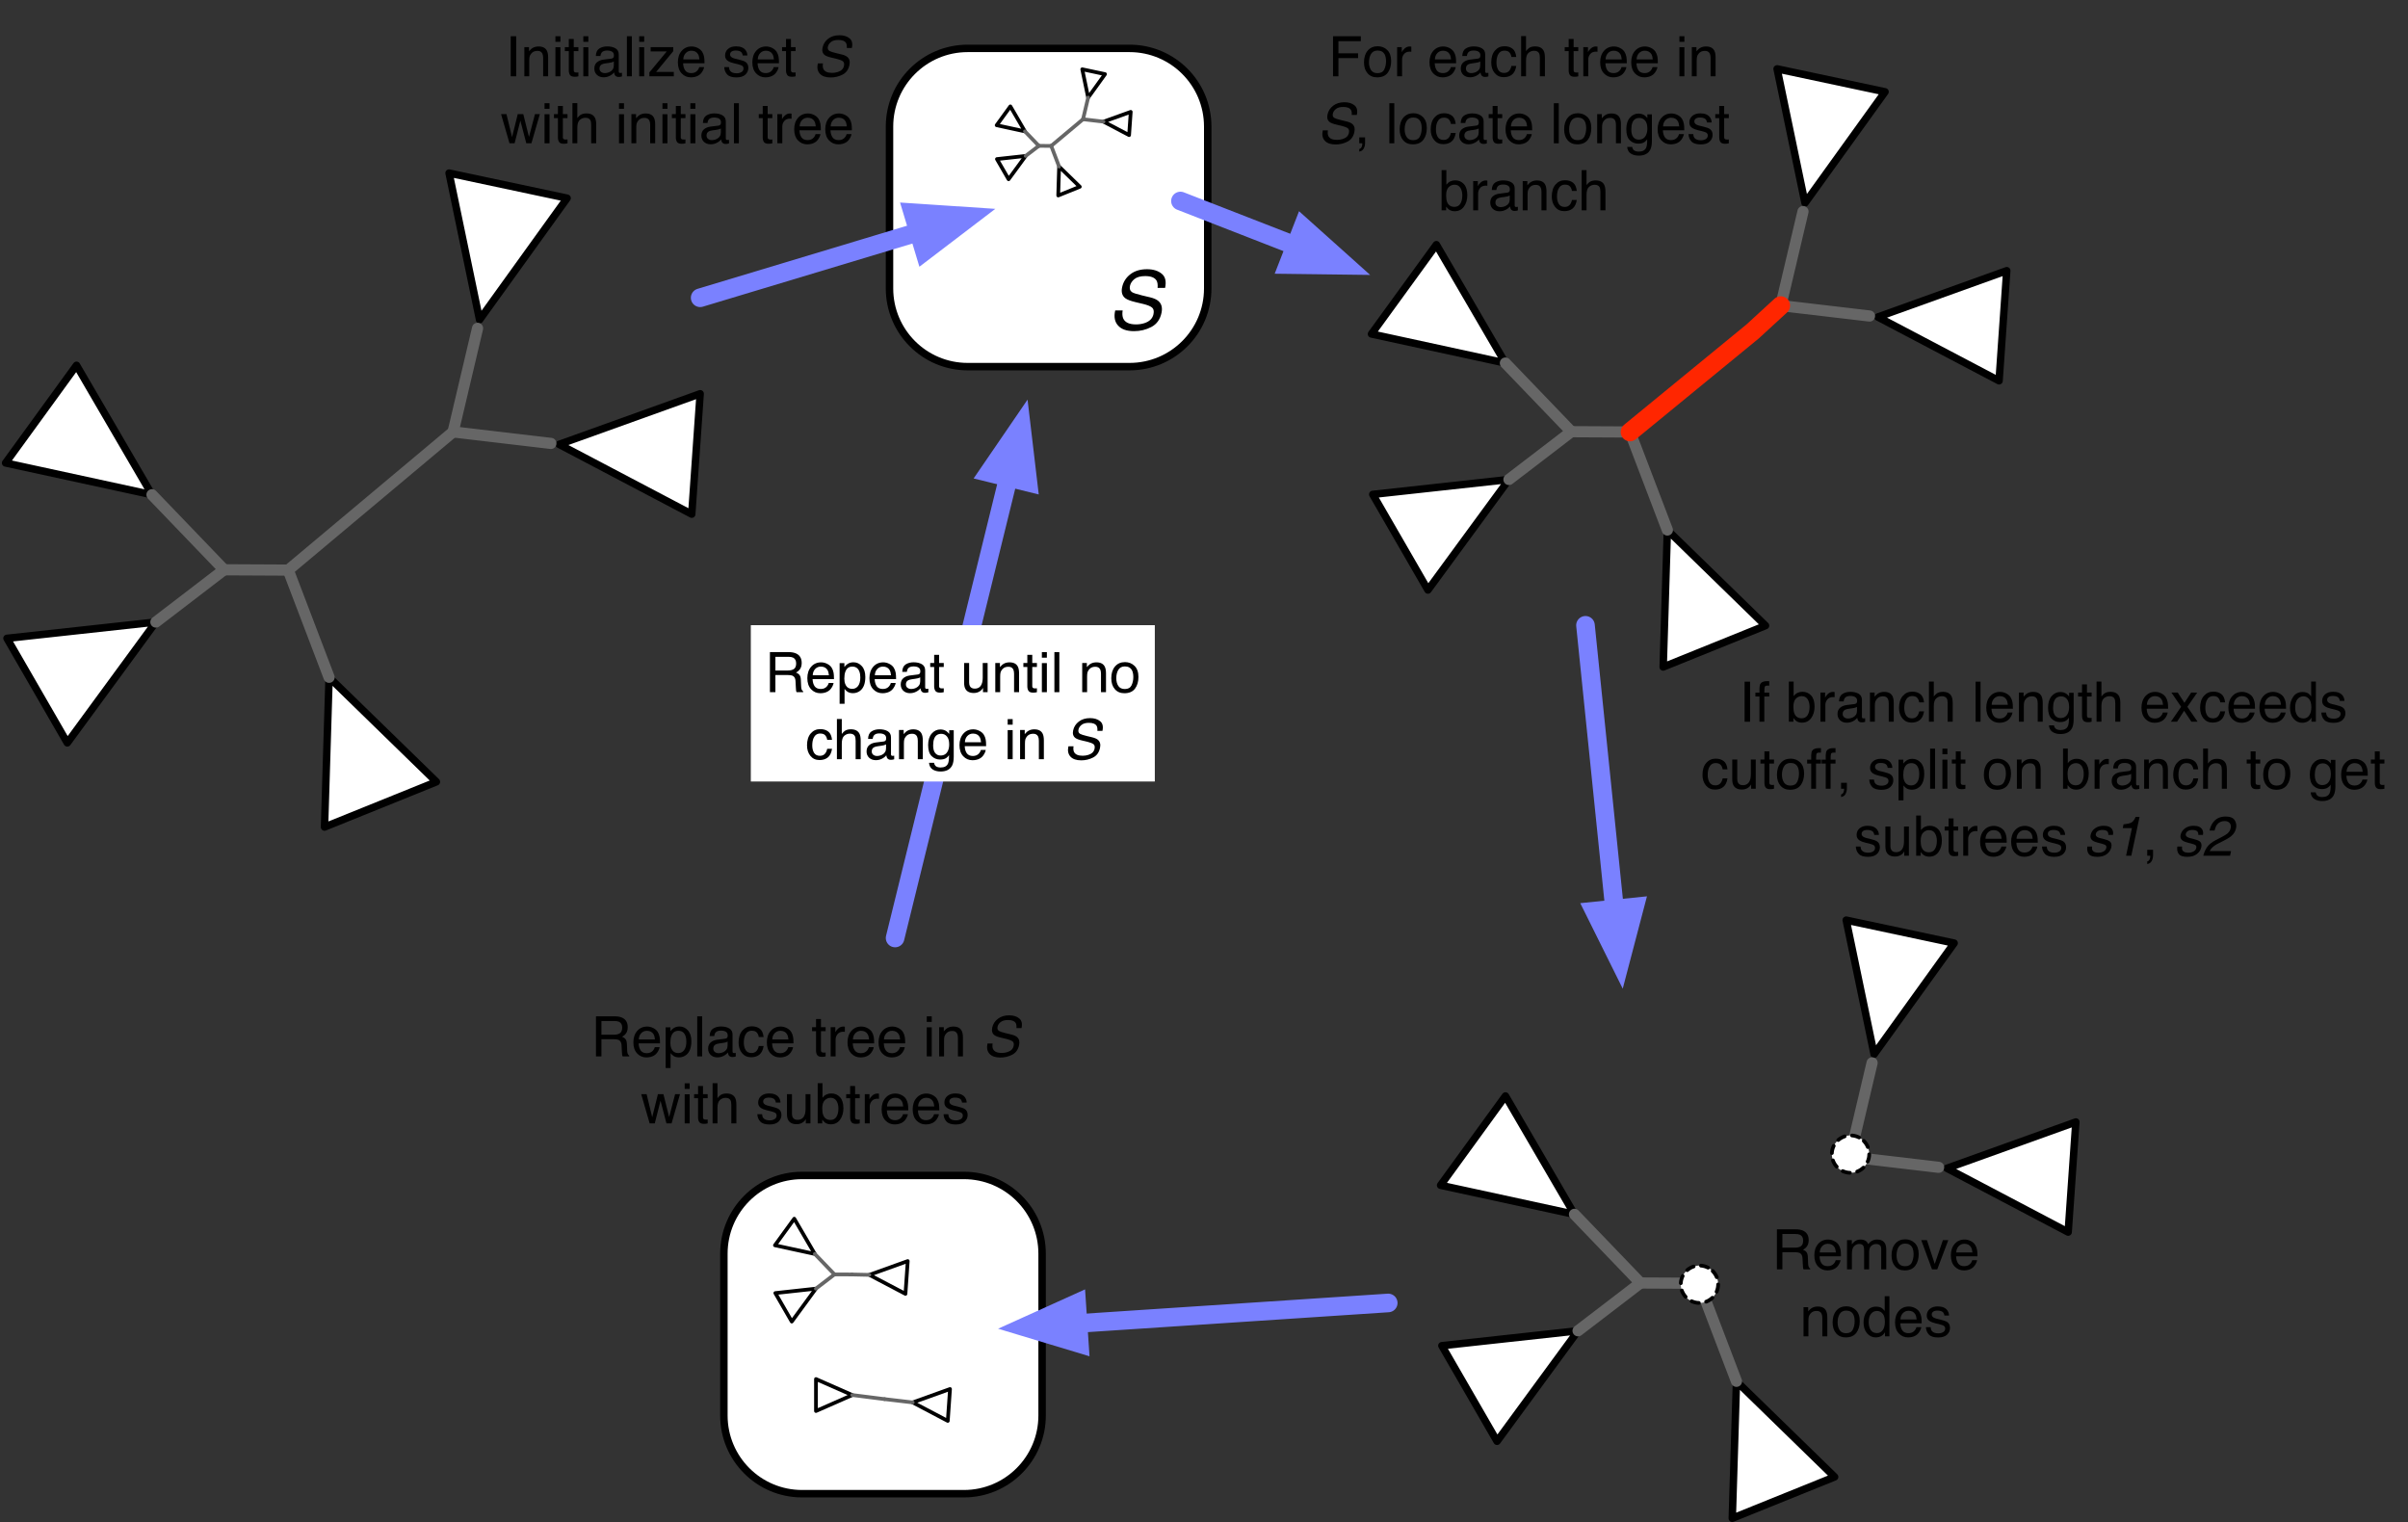<?xml version="1.0" encoding="UTF-8"?>
<svg xmlns="http://www.w3.org/2000/svg" xmlns:xlink="http://www.w3.org/1999/xlink" width="647" height="409" viewBox="0 0 647 409">
<rect x="0" y="0" width="647" height="409" fill="#333333" stroke="none"/>
<defs>
<g>
<g id="glyph-0-0">
<path d="M 4.141 -5.094 C 4.004 -4.195 4.062 -3.469 4.312 -2.906 C 4.801 -1.863 5.941 -1.344 7.734 -1.344 C 8.535 -1.344 9.289 -1.457 10 -1.688 C 11.363 -2.133 12.172 -2.93 12.422 -4.078 C 12.609 -4.93 12.469 -5.539 12 -5.906 C 11.531 -6.27 10.742 -6.582 9.641 -6.844 L 7.609 -7.328 C 6.285 -7.641 5.367 -7.988 4.859 -8.375 C 4.004 -9.031 3.719 -10.016 4 -11.328 C 4.301 -12.742 5.035 -13.906 6.203 -14.812 C 7.379 -15.719 8.867 -16.172 10.672 -16.172 C 12.328 -16.172 13.645 -15.77 14.625 -14.969 C 15.613 -14.176 15.922 -12.906 15.547 -11.156 L 13.531 -11.156 C 13.602 -12 13.516 -12.645 13.266 -13.094 C 12.785 -13.914 11.766 -14.328 10.203 -14.328 C 8.941 -14.328 7.977 -14.062 7.312 -13.531 C 6.656 -13 6.254 -12.383 6.109 -11.688 C 5.941 -10.914 6.141 -10.348 6.703 -9.984 C 7.078 -9.754 7.973 -9.469 9.391 -9.125 L 11.5 -8.625 C 12.508 -8.383 13.258 -8.051 13.75 -7.625 C 14.602 -6.883 14.879 -5.816 14.578 -4.422 C 14.203 -2.672 13.297 -1.414 11.859 -0.656 C 10.43 0.094 8.879 0.469 7.203 0.469 C 5.234 0.469 3.801 -0.035 2.906 -1.047 C 2.008 -2.035 1.754 -3.383 2.141 -5.094 Z M 4.141 -5.094 "/>
</g>
<g id="glyph-1-0">
<path d="M 1.469 -10.766 L 2.938 -10.766 L 2.938 0 L 1.469 0 Z M 1.469 -10.766 "/>
</g>
<g id="glyph-1-1">
<path d="M 0.969 -7.844 L 2.219 -7.844 L 2.219 -6.734 C 2.594 -7.191 2.984 -7.52 3.391 -7.719 C 3.805 -7.914 4.27 -8.016 4.781 -8.016 C 5.895 -8.016 6.645 -7.629 7.031 -6.859 C 7.25 -6.43 7.359 -5.82 7.359 -5.031 L 7.359 0 L 6.016 0 L 6.016 -4.938 C 6.016 -5.414 5.945 -5.801 5.812 -6.094 C 5.57 -6.582 5.145 -6.828 4.531 -6.828 C 4.219 -6.828 3.961 -6.797 3.766 -6.734 C 3.398 -6.629 3.082 -6.414 2.812 -6.094 C 2.594 -5.832 2.445 -5.562 2.375 -5.281 C 2.312 -5.008 2.281 -4.617 2.281 -4.109 L 2.281 0 L 0.969 0 Z M 4.062 -8.031 Z M 4.062 -8.031 "/>
</g>
<g id="glyph-1-2">
<path d="M 0.969 -7.812 L 2.312 -7.812 L 2.312 0 L 0.969 0 Z M 0.969 -10.766 L 2.312 -10.766 L 2.312 -9.266 L 0.969 -9.266 Z M 0.969 -10.766 "/>
</g>
<g id="glyph-1-3">
<path d="M 1.234 -10.031 L 2.562 -10.031 L 2.562 -7.844 L 3.812 -7.844 L 3.812 -6.766 L 2.562 -6.766 L 2.562 -1.641 C 2.562 -1.367 2.656 -1.188 2.844 -1.094 C 2.945 -1.039 3.117 -1.016 3.359 -1.016 C 3.422 -1.016 3.488 -1.016 3.562 -1.016 C 3.633 -1.023 3.719 -1.035 3.812 -1.047 L 3.812 0 C 3.664 0.039 3.508 0.07 3.344 0.094 C 3.176 0.113 3 0.125 2.812 0.125 C 2.195 0.125 1.781 -0.031 1.562 -0.344 C 1.344 -0.664 1.234 -1.078 1.234 -1.578 L 1.234 -6.766 L 0.172 -6.766 L 0.172 -7.844 L 1.234 -7.844 Z M 1.234 -10.031 "/>
</g>
<g id="glyph-1-4">
<path d="M 1.984 -2.094 C 1.984 -1.707 2.117 -1.406 2.391 -1.188 C 2.672 -0.969 3.004 -0.859 3.391 -0.859 C 3.848 -0.859 4.297 -0.961 4.734 -1.172 C 5.461 -1.535 5.828 -2.125 5.828 -2.938 L 5.828 -3.984 C 5.672 -3.891 5.461 -3.805 5.203 -3.734 C 4.953 -3.672 4.703 -3.625 4.453 -3.594 L 3.656 -3.484 C 3.176 -3.422 2.816 -3.32 2.578 -3.188 C 2.18 -2.957 1.984 -2.594 1.984 -2.094 Z M 5.172 -4.75 C 5.473 -4.789 5.676 -4.922 5.781 -5.141 C 5.832 -5.254 5.859 -5.422 5.859 -5.641 C 5.859 -6.086 5.695 -6.41 5.375 -6.609 C 5.062 -6.816 4.609 -6.922 4.016 -6.922 C 3.328 -6.922 2.836 -6.734 2.547 -6.359 C 2.391 -6.16 2.285 -5.859 2.234 -5.453 L 1 -5.453 C 1.031 -6.422 1.344 -7.094 1.938 -7.469 C 2.539 -7.844 3.242 -8.031 4.047 -8.031 C 4.961 -8.031 5.711 -7.852 6.297 -7.5 C 6.867 -7.156 7.156 -6.609 7.156 -5.859 L 7.156 -1.344 C 7.156 -1.207 7.18 -1.098 7.234 -1.016 C 7.285 -0.93 7.406 -0.891 7.594 -0.891 C 7.645 -0.891 7.707 -0.895 7.781 -0.906 C 7.852 -0.914 7.93 -0.926 8.016 -0.938 L 8.016 0.031 C 7.816 0.094 7.66 0.129 7.547 0.141 C 7.441 0.16 7.297 0.172 7.109 0.172 C 6.66 0.172 6.332 0.008 6.125 -0.312 C 6.02 -0.488 5.941 -0.734 5.891 -1.047 C 5.629 -0.691 5.242 -0.383 4.734 -0.125 C 4.234 0.133 3.68 0.266 3.078 0.266 C 2.348 0.266 1.75 0.047 1.281 -0.391 C 0.82 -0.836 0.594 -1.395 0.594 -2.062 C 0.594 -2.789 0.82 -3.352 1.281 -3.75 C 1.738 -4.145 2.332 -4.391 3.062 -4.484 Z M 4.078 -8.031 Z M 4.078 -8.031 "/>
</g>
<g id="glyph-1-5">
<path d="M 1 -10.766 L 2.328 -10.766 L 2.328 0 L 1 0 Z M 1 -10.766 "/>
</g>
<g id="glyph-1-6">
<path d="M 0.375 -1.047 L 5.031 -6.672 L 0.719 -6.672 L 0.719 -7.844 L 6.797 -7.844 L 6.797 -6.766 L 2.188 -1.172 L 6.938 -1.172 L 6.938 0 L 0.375 0 Z M 3.766 -8.031 Z M 3.766 -8.031 "/>
</g>
<g id="glyph-1-7">
<path d="M 4.234 -8.016 C 4.785 -8.016 5.32 -7.883 5.844 -7.625 C 6.375 -7.363 6.773 -7.023 7.047 -6.609 C 7.305 -6.211 7.484 -5.754 7.578 -5.234 C 7.648 -4.867 7.688 -4.289 7.688 -3.5 L 1.938 -3.5 C 1.969 -2.707 2.156 -2.066 2.5 -1.578 C 2.852 -1.098 3.398 -0.859 4.141 -0.859 C 4.828 -0.859 5.375 -1.086 5.781 -1.547 C 6.02 -1.805 6.188 -2.113 6.281 -2.469 L 7.578 -2.469 C 7.547 -2.176 7.43 -1.852 7.234 -1.5 C 7.047 -1.145 6.832 -0.852 6.594 -0.625 C 6.188 -0.238 5.691 0.02 5.109 0.156 C 4.785 0.238 4.426 0.281 4.031 0.281 C 3.051 0.281 2.223 -0.07 1.547 -0.781 C 0.867 -1.5 0.531 -2.492 0.531 -3.766 C 0.531 -5.023 0.867 -6.047 1.547 -6.828 C 2.234 -7.617 3.129 -8.016 4.234 -8.016 Z M 6.328 -4.547 C 6.273 -5.117 6.156 -5.578 5.969 -5.922 C 5.602 -6.555 5 -6.875 4.156 -6.875 C 3.551 -6.875 3.039 -6.656 2.625 -6.219 C 2.219 -5.781 2.004 -5.223 1.984 -4.547 Z M 4.109 -8.031 Z M 4.109 -8.031 "/>
</g>
<g id="glyph-1-8">
</g>
<g id="glyph-1-9">
<path d="M 1.75 -2.469 C 1.789 -2.02 1.898 -1.68 2.078 -1.453 C 2.41 -1.023 2.988 -0.812 3.812 -0.812 C 4.301 -0.812 4.727 -0.914 5.094 -1.125 C 5.469 -1.344 5.656 -1.672 5.656 -2.109 C 5.656 -2.453 5.504 -2.711 5.203 -2.891 C 5.016 -2.992 4.641 -3.117 4.078 -3.266 L 3.031 -3.516 C 2.363 -3.68 1.867 -3.867 1.547 -4.078 C 0.984 -4.43 0.703 -4.926 0.703 -5.562 C 0.703 -6.301 0.969 -6.898 1.5 -7.359 C 2.039 -7.816 2.758 -8.047 3.656 -8.047 C 4.844 -8.047 5.695 -7.703 6.219 -7.016 C 6.539 -6.566 6.695 -6.094 6.688 -5.594 L 5.453 -5.594 C 5.422 -5.883 5.316 -6.156 5.141 -6.406 C 4.836 -6.75 4.312 -6.922 3.562 -6.922 C 3.062 -6.922 2.68 -6.82 2.422 -6.625 C 2.172 -6.438 2.047 -6.188 2.047 -5.875 C 2.047 -5.539 2.211 -5.27 2.547 -5.062 C 2.742 -4.938 3.031 -4.828 3.406 -4.734 L 4.281 -4.531 C 5.227 -4.301 5.863 -4.078 6.188 -3.859 C 6.695 -3.523 6.953 -2.992 6.953 -2.266 C 6.953 -1.566 6.688 -0.961 6.156 -0.453 C 5.633 0.047 4.832 0.297 3.75 0.297 C 2.582 0.297 1.754 0.031 1.266 -0.5 C 0.773 -1.031 0.516 -1.688 0.484 -2.469 Z M 3.703 -8.031 Z M 3.703 -8.031 "/>
</g>
<g id="glyph-1-10">
<path d="M 1.578 -7.844 L 3.078 -1.656 L 4.609 -7.844 L 6.094 -7.844 L 7.625 -1.703 L 9.234 -7.844 L 10.547 -7.844 L 8.281 0 L 6.906 0 L 5.312 -6.078 L 3.766 0 L 2.391 0 L 0.125 -7.844 Z M 1.578 -7.844 "/>
</g>
<g id="glyph-1-11">
<path d="M 0.969 -10.797 L 2.281 -10.797 L 2.281 -6.781 C 2.594 -7.176 2.875 -7.457 3.125 -7.625 C 3.551 -7.895 4.082 -8.031 4.719 -8.031 C 5.852 -8.031 6.625 -7.633 7.031 -6.844 C 7.25 -6.406 7.359 -5.801 7.359 -5.031 L 7.359 0 L 6 0 L 6 -4.938 C 6 -5.52 5.926 -5.945 5.781 -6.219 C 5.539 -6.645 5.094 -6.859 4.438 -6.859 C 3.895 -6.859 3.398 -6.672 2.953 -6.297 C 2.504 -5.922 2.281 -5.207 2.281 -4.156 L 2.281 0 L 0.969 0 Z M 0.969 -10.797 "/>
</g>
<g id="glyph-1-12">
<path d="M 1 -7.844 L 2.25 -7.844 L 2.25 -6.484 C 2.352 -6.754 2.602 -7.078 3 -7.453 C 3.406 -7.828 3.867 -8.016 4.391 -8.016 C 4.422 -8.016 4.461 -8.008 4.516 -8 C 4.578 -8 4.676 -7.992 4.812 -7.984 L 4.812 -6.594 C 4.738 -6.602 4.664 -6.609 4.594 -6.609 C 4.531 -6.617 4.461 -6.625 4.391 -6.625 C 3.723 -6.625 3.211 -6.41 2.859 -5.984 C 2.504 -5.555 2.328 -5.066 2.328 -4.516 L 2.328 0 L 1 0 Z M 1 -7.844 "/>
</g>
<g id="glyph-1-13">
<path d="M 1.281 -10.766 L 8.75 -10.766 L 8.75 -9.438 L 2.734 -9.438 L 2.734 -6.172 L 8.016 -6.172 L 8.016 -4.891 L 2.734 -4.891 L 2.734 0 L 1.281 0 Z M 1.281 -10.766 "/>
</g>
<g id="glyph-1-14">
<path d="M 4.078 -0.844 C 4.953 -0.844 5.551 -1.172 5.875 -1.828 C 6.195 -2.492 6.359 -3.234 6.359 -4.047 C 6.359 -4.785 6.242 -5.383 6.016 -5.844 C 5.641 -6.562 5 -6.922 4.094 -6.922 C 3.289 -6.922 2.703 -6.613 2.328 -6 C 1.961 -5.383 1.781 -4.641 1.781 -3.766 C 1.781 -2.93 1.961 -2.234 2.328 -1.672 C 2.703 -1.117 3.285 -0.844 4.078 -0.844 Z M 4.125 -8.078 C 5.133 -8.078 5.988 -7.738 6.688 -7.062 C 7.383 -6.383 7.734 -5.395 7.734 -4.094 C 7.734 -2.82 7.426 -1.773 6.812 -0.953 C 6.195 -0.129 5.242 0.281 3.953 0.281 C 2.879 0.281 2.023 -0.082 1.391 -0.812 C 0.754 -1.539 0.438 -2.52 0.438 -3.75 C 0.438 -5.07 0.77 -6.125 1.438 -6.906 C 2.102 -7.688 3 -8.078 4.125 -8.078 Z M 4.094 -8.031 Z M 4.094 -8.031 "/>
</g>
<g id="glyph-1-15">
<path d="M 3.984 -8.078 C 4.867 -8.078 5.586 -7.859 6.141 -7.422 C 6.703 -6.992 7.039 -6.254 7.156 -5.203 L 5.859 -5.203 C 5.785 -5.691 5.609 -6.094 5.328 -6.406 C 5.055 -6.727 4.609 -6.891 3.984 -6.891 C 3.148 -6.891 2.551 -6.477 2.188 -5.656 C 1.957 -5.125 1.844 -4.469 1.844 -3.688 C 1.844 -2.906 2.004 -2.242 2.328 -1.703 C 2.66 -1.172 3.188 -0.906 3.906 -0.906 C 4.445 -0.906 4.879 -1.07 5.203 -1.406 C 5.523 -1.738 5.742 -2.195 5.859 -2.781 L 7.156 -2.781 C 7 -1.738 6.629 -0.973 6.047 -0.484 C 5.461 -0.004 4.711 0.234 3.797 0.234 C 2.773 0.234 1.957 -0.141 1.344 -0.891 C 0.738 -1.641 0.438 -2.578 0.438 -3.703 C 0.438 -5.078 0.77 -6.148 1.438 -6.922 C 2.102 -7.691 2.953 -8.078 3.984 -8.078 Z M 3.781 -8.031 Z M 3.781 -8.031 "/>
</g>
<g id="glyph-1-16">
<path d="M 1.25 1.531 C 1.582 1.469 1.816 1.234 1.953 0.828 C 2.023 0.598 2.062 0.383 2.062 0.188 C 2.062 0.145 2.062 0.109 2.062 0.078 C 2.062 0.055 2.055 0.031 2.047 0 L 1.25 0 L 1.25 -1.594 L 2.812 -1.594 L 2.812 -0.125 C 2.812 0.457 2.691 0.969 2.453 1.406 C 2.223 1.852 1.82 2.129 1.25 2.234 Z M 1.25 1.531 "/>
</g>
<g id="glyph-1-17">
<path d="M 3.734 -7.984 C 4.348 -7.984 4.883 -7.832 5.344 -7.531 C 5.594 -7.352 5.848 -7.102 6.109 -6.781 L 6.109 -7.766 L 7.328 -7.766 L 7.328 -0.641 C 7.328 0.359 7.18 1.145 6.891 1.719 C 6.336 2.781 5.301 3.312 3.781 3.312 C 2.938 3.312 2.227 3.125 1.656 2.75 C 1.082 2.375 0.758 1.781 0.688 0.969 L 2.031 0.969 C 2.094 1.32 2.219 1.594 2.406 1.781 C 2.707 2.082 3.176 2.234 3.812 2.234 C 4.82 2.234 5.484 1.875 5.797 1.156 C 5.984 0.738 6.07 -0.008 6.062 -1.094 C 5.789 -0.688 5.469 -0.383 5.094 -0.188 C 4.727 0 4.242 0.094 3.641 0.094 C 2.785 0.094 2.039 -0.207 1.406 -0.812 C 0.77 -1.414 0.453 -2.41 0.453 -3.797 C 0.453 -5.109 0.77 -6.133 1.406 -6.875 C 2.051 -7.613 2.828 -7.984 3.734 -7.984 Z M 6.109 -3.953 C 6.109 -4.922 5.906 -5.641 5.5 -6.109 C 5.102 -6.578 4.598 -6.812 3.984 -6.812 C 3.047 -6.812 2.41 -6.379 2.078 -5.516 C 1.891 -5.047 1.797 -4.438 1.797 -3.688 C 1.797 -2.801 1.973 -2.129 2.328 -1.672 C 2.691 -1.211 3.176 -0.984 3.781 -0.984 C 4.727 -0.984 5.395 -1.41 5.781 -2.266 C 6 -2.742 6.109 -3.305 6.109 -3.953 Z M 3.891 -8.031 Z M 3.891 -8.031 "/>
</g>
<g id="glyph-1-18">
<path d="M 0.859 -10.797 L 2.141 -10.797 L 2.141 -6.891 C 2.43 -7.266 2.773 -7.551 3.172 -7.75 C 3.578 -7.945 4.016 -8.047 4.484 -8.047 C 5.461 -8.047 6.254 -7.707 6.859 -7.031 C 7.461 -6.363 7.766 -5.379 7.766 -4.078 C 7.766 -2.836 7.461 -1.805 6.859 -0.984 C 6.266 -0.16 5.438 0.25 4.375 0.25 C 3.781 0.25 3.273 0.102 2.859 -0.188 C 2.617 -0.352 2.359 -0.625 2.078 -1 L 2.078 0 L 0.859 0 Z M 4.297 -0.922 C 5.004 -0.922 5.535 -1.203 5.891 -1.766 C 6.242 -2.328 6.422 -3.07 6.422 -4 C 6.422 -4.832 6.242 -5.52 5.891 -6.062 C 5.535 -6.602 5.016 -6.875 4.328 -6.875 C 3.723 -6.875 3.195 -6.648 2.75 -6.203 C 2.301 -5.754 2.078 -5.02 2.078 -4 C 2.078 -3.27 2.164 -2.676 2.344 -2.219 C 2.695 -1.352 3.348 -0.922 4.297 -0.922 Z M 4.297 -0.922 "/>
</g>
<g id="glyph-1-19">
<path d="M 1.297 -9.031 C 1.316 -9.582 1.41 -9.984 1.578 -10.234 C 1.891 -10.68 2.484 -10.906 3.359 -10.906 C 3.441 -10.906 3.523 -10.906 3.609 -10.906 C 3.703 -10.906 3.805 -10.898 3.922 -10.891 L 3.922 -9.688 C 3.785 -9.695 3.688 -9.703 3.625 -9.703 C 3.562 -9.703 3.504 -9.703 3.453 -9.703 C 3.047 -9.703 2.801 -9.598 2.719 -9.391 C 2.645 -9.18 2.609 -8.656 2.609 -7.812 L 3.922 -7.812 L 3.922 -6.766 L 2.594 -6.766 L 2.594 0 L 1.297 0 L 1.297 -6.766 L 0.203 -6.766 L 0.203 -7.812 L 1.297 -7.812 Z M 1.297 -9.031 "/>
</g>
<g id="glyph-1-20">
<path d="M 0.219 -7.844 L 1.922 -7.844 L 3.734 -5.078 L 5.547 -7.844 L 7.156 -7.812 L 4.516 -4.016 L 7.266 0 L 5.594 0 L 3.641 -2.938 L 1.75 0 L 0.078 0 L 2.844 -4.016 Z M 0.219 -7.844 "/>
</g>
<g id="glyph-1-21">
<path d="M 1.797 -3.828 C 1.797 -2.992 1.973 -2.289 2.328 -1.719 C 2.691 -1.156 3.266 -0.875 4.047 -0.875 C 4.66 -0.875 5.16 -1.133 5.547 -1.656 C 5.941 -2.188 6.141 -2.941 6.141 -3.922 C 6.141 -4.91 5.938 -5.641 5.531 -6.109 C 5.125 -6.586 4.625 -6.828 4.031 -6.828 C 3.375 -6.828 2.836 -6.57 2.422 -6.062 C 2.004 -5.562 1.797 -4.816 1.797 -3.828 Z M 3.781 -7.984 C 4.383 -7.984 4.891 -7.859 5.297 -7.609 C 5.523 -7.461 5.789 -7.203 6.094 -6.828 L 6.094 -10.797 L 7.359 -10.797 L 7.359 0 L 6.172 0 L 6.172 -1.094 C 5.867 -0.602 5.504 -0.25 5.078 -0.031 C 4.66 0.176 4.18 0.281 3.641 0.281 C 2.766 0.281 2.004 -0.082 1.359 -0.812 C 0.723 -1.551 0.406 -2.531 0.406 -3.75 C 0.406 -4.895 0.695 -5.883 1.281 -6.719 C 1.863 -7.562 2.695 -7.984 3.781 -7.984 Z M 3.781 -7.984 "/>
</g>
<g id="glyph-1-22">
<path d="M 2.281 -7.844 L 2.281 -2.641 C 2.281 -2.234 2.344 -1.906 2.469 -1.656 C 2.707 -1.188 3.145 -0.953 3.781 -0.953 C 4.695 -0.953 5.32 -1.363 5.656 -2.188 C 5.844 -2.625 5.938 -3.223 5.938 -3.984 L 5.938 -7.844 L 7.25 -7.844 L 7.25 0 L 6 0 L 6.016 -1.156 C 5.848 -0.852 5.641 -0.602 5.391 -0.406 C 4.879 0.008 4.266 0.219 3.547 0.219 C 2.43 0.219 1.672 -0.156 1.266 -0.906 C 1.047 -1.312 0.938 -1.848 0.938 -2.516 L 0.938 -7.844 Z M 4.094 -8.031 Z M 4.094 -8.031 "/>
</g>
<g id="glyph-1-23">
<path d="M 4.281 -0.891 C 4.895 -0.891 5.406 -1.145 5.812 -1.656 C 6.219 -2.176 6.422 -2.945 6.422 -3.969 C 6.422 -4.594 6.332 -5.129 6.156 -5.578 C 5.812 -6.441 5.188 -6.875 4.281 -6.875 C 3.363 -6.875 2.738 -6.422 2.406 -5.516 C 2.219 -5.023 2.125 -4.398 2.125 -3.641 C 2.125 -3.035 2.219 -2.523 2.406 -2.109 C 2.75 -1.297 3.375 -0.891 4.281 -0.891 Z M 0.859 -7.812 L 2.141 -7.812 L 2.141 -6.766 C 2.41 -7.117 2.703 -7.395 3.016 -7.594 C 3.453 -7.883 3.973 -8.031 4.578 -8.031 C 5.461 -8.031 6.211 -7.688 6.828 -7 C 7.453 -6.32 7.766 -5.352 7.766 -4.094 C 7.766 -2.383 7.32 -1.164 6.438 -0.438 C 5.863 0.031 5.203 0.266 4.453 0.266 C 3.859 0.266 3.363 0.133 2.969 -0.125 C 2.727 -0.27 2.469 -0.52 2.188 -0.875 L 2.188 3.125 L 0.859 3.125 Z M 0.859 -7.812 "/>
</g>
<g id="glyph-1-24">
<path d="M 6.141 -5.828 C 6.828 -5.828 7.367 -5.961 7.766 -6.234 C 8.16 -6.516 8.359 -7.008 8.359 -7.719 C 8.359 -8.488 8.082 -9.008 7.531 -9.281 C 7.227 -9.426 6.828 -9.5 6.328 -9.5 L 2.781 -9.5 L 2.781 -5.828 Z M 1.312 -10.766 L 6.297 -10.766 C 7.117 -10.766 7.797 -10.645 8.328 -10.406 C 9.336 -9.945 9.844 -9.098 9.844 -7.859 C 9.844 -7.211 9.707 -6.68 9.438 -6.266 C 9.176 -5.859 8.805 -5.531 8.328 -5.281 C 8.742 -5.113 9.055 -4.891 9.266 -4.609 C 9.484 -4.336 9.602 -3.891 9.625 -3.266 L 9.688 -1.812 C 9.695 -1.406 9.727 -1.102 9.781 -0.906 C 9.875 -0.562 10.031 -0.336 10.25 -0.234 L 10.25 0 L 8.469 0 C 8.414 -0.094 8.375 -0.211 8.344 -0.359 C 8.32 -0.504 8.301 -0.785 8.281 -1.203 L 8.188 -3 C 8.156 -3.707 7.895 -4.18 7.406 -4.422 C 7.125 -4.547 6.688 -4.609 6.094 -4.609 L 2.781 -4.609 L 2.781 0 L 1.312 0 Z M 1.312 -10.766 "/>
</g>
<g id="glyph-1-25">
<path d="M 0.969 -7.844 L 2.266 -7.844 L 2.266 -6.734 C 2.578 -7.117 2.863 -7.398 3.125 -7.578 C 3.551 -7.867 4.039 -8.016 4.594 -8.016 C 5.219 -8.016 5.723 -7.863 6.109 -7.562 C 6.328 -7.383 6.52 -7.125 6.688 -6.781 C 6.988 -7.195 7.336 -7.504 7.734 -7.703 C 8.129 -7.91 8.57 -8.016 9.062 -8.016 C 10.113 -8.016 10.832 -7.633 11.219 -6.875 C 11.414 -6.469 11.516 -5.914 11.516 -5.219 L 11.516 0 L 10.156 0 L 10.156 -5.453 C 10.156 -5.973 10.023 -6.328 9.766 -6.516 C 9.504 -6.711 9.18 -6.812 8.797 -6.812 C 8.285 -6.812 7.844 -6.641 7.469 -6.297 C 7.094 -5.953 6.906 -5.375 6.906 -4.562 L 6.906 0 L 5.562 0 L 5.562 -5.125 C 5.562 -5.656 5.5 -6.039 5.375 -6.281 C 5.176 -6.645 4.801 -6.828 4.25 -6.828 C 3.758 -6.828 3.305 -6.633 2.891 -6.25 C 2.484 -5.863 2.281 -5.164 2.281 -4.156 L 2.281 0 L 0.969 0 Z M 0.969 -7.844 "/>
</g>
<g id="glyph-1-26">
<path d="M 1.609 -7.844 L 3.703 -1.453 L 5.891 -7.844 L 7.344 -7.844 L 4.375 0 L 2.969 0 L 0.078 -7.844 Z M 1.609 -7.844 "/>
</g>
<g id="glyph-2-0">
<path d="M 2.828 -3.469 C 2.734 -2.863 2.77 -2.367 2.938 -1.984 C 3.27 -1.273 4.051 -0.922 5.281 -0.922 C 5.82 -0.922 6.332 -1 6.812 -1.156 C 7.75 -1.457 8.301 -2 8.469 -2.781 C 8.594 -3.363 8.5 -3.781 8.188 -4.031 C 7.863 -4.27 7.328 -4.484 6.578 -4.672 L 5.188 -5 C 4.281 -5.207 3.656 -5.441 3.312 -5.703 C 2.727 -6.148 2.531 -6.82 2.719 -7.719 C 2.926 -8.688 3.43 -9.477 4.234 -10.094 C 5.035 -10.719 6.047 -11.031 7.266 -11.031 C 8.398 -11.031 9.301 -10.754 9.969 -10.203 C 10.645 -9.66 10.852 -8.797 10.594 -7.609 L 9.234 -7.609 C 9.273 -8.18 9.211 -8.617 9.047 -8.922 C 8.723 -9.484 8.023 -9.766 6.953 -9.766 C 6.098 -9.766 5.441 -9.582 4.984 -9.219 C 4.535 -8.863 4.258 -8.445 4.156 -7.969 C 4.039 -7.438 4.18 -7.051 4.578 -6.812 C 4.828 -6.656 5.438 -6.457 6.406 -6.219 L 7.844 -5.875 C 8.531 -5.707 9.039 -5.484 9.375 -5.203 C 9.957 -4.703 10.145 -3.973 9.938 -3.016 C 9.688 -1.816 9.07 -0.961 8.094 -0.453 C 7.113 0.055 6.051 0.312 4.906 0.312 C 3.57 0.312 2.598 -0.023 1.984 -0.703 C 1.367 -1.391 1.191 -2.312 1.453 -3.469 Z M 2.828 -3.469 "/>
</g>
<g id="glyph-2-1">
<path d="M 2.266 -2.469 C 2.211 -2.02 2.254 -1.68 2.391 -1.453 C 2.629 -1.023 3.16 -0.812 3.984 -0.812 C 4.461 -0.812 4.91 -0.914 5.328 -1.125 C 5.754 -1.344 6.008 -1.672 6.094 -2.109 C 6.176 -2.453 6.082 -2.711 5.812 -2.891 C 5.645 -2.992 5.297 -3.117 4.766 -3.266 L 3.781 -3.516 C 3.145 -3.68 2.691 -3.867 2.422 -4.078 C 1.922 -4.43 1.738 -4.926 1.875 -5.562 C 2.031 -6.301 2.426 -6.898 3.062 -7.359 C 3.695 -7.816 4.469 -8.047 5.375 -8.047 C 6.551 -8.047 7.328 -7.703 7.703 -7.016 C 7.941 -6.566 8 -6.094 7.875 -5.594 L 6.641 -5.594 C 6.672 -5.883 6.617 -6.156 6.484 -6.406 C 6.254 -6.75 5.77 -6.922 5.031 -6.922 C 4.531 -6.922 4.129 -6.82 3.828 -6.625 C 3.535 -6.438 3.352 -6.188 3.281 -5.875 C 3.207 -5.539 3.32 -5.27 3.625 -5.062 C 3.789 -4.938 4.055 -4.828 4.422 -4.734 L 5.25 -4.531 C 6.145 -4.301 6.734 -4.078 7.016 -3.859 C 7.453 -3.523 7.594 -2.992 7.438 -2.266 C 7.289 -1.566 6.895 -0.961 6.25 -0.453 C 5.613 0.047 4.754 0.297 3.672 0.297 C 2.504 0.297 1.734 0.031 1.359 -0.5 C 0.992 -1.031 0.875 -1.688 1 -2.469 Z M 2.266 -2.469 "/>
</g>
<g id="glyph-2-2">
<path d="M 3.016 -7.422 L 3.219 -8.438 C 4.195 -8.531 4.895 -8.688 5.312 -8.906 C 5.738 -9.125 6.129 -9.633 6.484 -10.438 L 7.531 -10.438 L 5.312 0 L 3.906 0 L 5.484 -7.422 Z M 3.016 -7.422 "/>
</g>
<g id="glyph-2-3">
<path d="M 3.812 -4.188 L 5.391 -5 C 6.098 -5.363 6.609 -5.676 6.922 -5.938 C 7.398 -6.344 7.695 -6.805 7.812 -7.328 C 7.945 -7.93 7.867 -8.41 7.578 -8.766 C 7.285 -9.129 6.832 -9.312 6.219 -9.312 C 5.32 -9.312 4.625 -8.973 4.125 -8.297 C 3.863 -7.922 3.656 -7.41 3.5 -6.766 L 2.156 -6.766 C 2.363 -7.68 2.691 -8.426 3.141 -9 C 3.93 -10.02 5.047 -10.531 6.484 -10.531 C 7.691 -10.531 8.5 -10.203 8.906 -9.547 C 9.32 -8.898 9.445 -8.18 9.281 -7.391 C 9.102 -6.547 8.656 -5.828 7.938 -5.234 C 7.52 -4.879 6.82 -4.457 5.844 -3.969 L 4.719 -3.406 C 4.176 -3.145 3.742 -2.895 3.422 -2.656 C 2.848 -2.227 2.441 -1.758 2.203 -1.25 L 7.938 -1.25 L 7.672 0 L 0.469 0 C 0.707 -0.906 1.062 -1.691 1.531 -2.359 C 2 -3.023 2.758 -3.633 3.812 -4.188 Z M 3.812 -4.188 "/>
</g>
</g>
</defs>
<path fill-rule="nonzero" fill="rgb(100%, 100%, 100%)" fill-opacity="1" stroke-width="2" stroke-linecap="round" stroke-linejoin="round" stroke="rgb(0%, 0%, 0%)" stroke-opacity="1" stroke-miterlimit="10" d="M 260.5 307.801 L 304 307.801 C 315.598 307.801 325 317.203 325 328.801 L 325 372.301 C 325 383.898 315.598 393.301 304 393.301 L 260.5 393.301 C 248.902 393.301 239.5 383.898 239.5 372.301 L 239.5 328.801 C 239.5 317.203 248.902 307.801 260.5 307.801 Z M 260.5 307.801 " transform="matrix(1, 0, 0, 1, -45, 8)"/>
<path fill-rule="nonzero" fill="rgb(100%, 100%, 100%)" fill-opacity="1" stroke-width="2" stroke-linecap="round" stroke-linejoin="round" stroke="rgb(0%, 0%, 0%)" stroke-opacity="1" stroke-miterlimit="10" d="M 65.559 90.145 L 85.836 124.914 L 46.5 116.379 Z M 65.559 90.145 " transform="matrix(1, 0, 0, 1, -45, 8)"/>
<path fill-rule="nonzero" fill="rgb(100%, 100%, 100%)" fill-opacity="1" stroke-width="2" stroke-linecap="round" stroke-linejoin="round" stroke="rgb(0%, 0%, 0%)" stroke-opacity="1" stroke-miterlimit="10" d="M 197.375 45.242 L 173.855 77.906 L 165.656 38.5 Z M 197.375 45.242 " transform="matrix(1, 0, 0, 1, -45, 8)"/>
<path fill-rule="nonzero" fill="rgb(100%, 100%, 100%)" fill-opacity="1" stroke-width="2" stroke-linecap="round" stroke-linejoin="round" stroke="rgb(0%, 0%, 0%)" stroke-opacity="1" stroke-miterlimit="10" d="M 132.191 214.195 L 133.422 173.965 L 162.258 202.047 Z M 132.191 214.195 " transform="matrix(1, 0, 0, 1, -45, 8)"/>
<path fill-rule="nonzero" fill="rgb(100%, 100%, 100%)" fill-opacity="1" stroke-width="2" stroke-linecap="round" stroke-linejoin="round" stroke="rgb(0%, 0%, 0%)" stroke-opacity="1" stroke-miterlimit="10" d="M 46.875 163.496 L 86.883 159.121 L 63.086 191.582 Z M 46.875 163.496 " transform="matrix(1, 0, 0, 1, -45, 8)"/>
<path fill-rule="nonzero" fill="rgb(100%, 100%, 100%)" fill-opacity="1" stroke-width="2" stroke-linecap="round" stroke-linejoin="round" stroke="rgb(0%, 0%, 0%)" stroke-opacity="1" stroke-miterlimit="10" d="M 230.863 130.133 L 195.242 111.391 L 233.125 97.785 Z M 230.863 130.133 " transform="matrix(1, 0, 0, 1, -45, 8)"/>
<path fill="none" stroke-width="3" stroke-linecap="round" stroke-linejoin="round" stroke="rgb(39.999%, 39.999%, 39.999%)" stroke-opacity="1" stroke-miterlimit="10" d="M 173.312 80.207 L 166.742 108.035 " transform="matrix(1, 0, 0, 1, -45, 8)"/>
<path fill="none" stroke-width="3" stroke-linecap="round" stroke-linejoin="round" stroke="rgb(39.999%, 39.999%, 39.999%)" stroke-opacity="1" stroke-miterlimit="10" d="M 193.016 111.129 L 166.742 108.035 " transform="matrix(1, 0, 0, 1, -45, 8)"/>
<path fill="none" stroke-width="3" stroke-linecap="round" stroke-linejoin="round" stroke="rgb(39.999%, 39.999%, 39.999%)" stroke-opacity="1" stroke-miterlimit="10" d="M 86.883 159.121 L 105.211 145.078 " transform="matrix(1, 0, 0, 1, -45, 8)"/>
<path fill="none" stroke-width="3" stroke-linecap="round" stroke-linejoin="round" stroke="rgb(39.999%, 39.999%, 39.999%)" stroke-opacity="1" stroke-miterlimit="10" d="M 105.211 145.078 L 85.836 124.914 " transform="matrix(1, 0, 0, 1, -45, 8)"/>
<path fill="none" stroke-width="3" stroke-linecap="round" stroke-linejoin="round" stroke="rgb(39.999%, 39.999%, 39.999%)" stroke-opacity="1" stroke-miterlimit="10" d="M 133.422 173.965 L 122.441 145.164 " transform="matrix(1, 0, 0, 1, -45, 8)"/>
<path fill="none" stroke-width="3" stroke-linecap="round" stroke-linejoin="round" stroke="rgb(39.999%, 39.999%, 39.999%)" stroke-opacity="1" stroke-miterlimit="10" d="M 122.441 145.164 L 105.211 145.078 " transform="matrix(1, 0, 0, 1, -45, 8)"/>
<path fill="none" stroke-width="3" stroke-linecap="round" stroke-linejoin="round" stroke="rgb(39.999%, 39.999%, 39.999%)" stroke-opacity="1" stroke-miterlimit="10" d="M 166.742 108.035 L 122.441 145.164 " transform="matrix(1, 0, 0, 1, -45, 8)"/>
<path fill-rule="nonzero" fill="rgb(100%, 100%, 100%)" fill-opacity="1" stroke-width="2" stroke-linecap="round" stroke-linejoin="round" stroke="rgb(0%, 0%, 0%)" stroke-opacity="1" stroke-miterlimit="10" d="M 305 5 L 348.5 5 C 360.098 5 369.5 14.402 369.5 26 L 369.5 69.5 C 369.5 81.098 360.098 90.5 348.5 90.5 L 305 90.5 C 293.402 90.5 284 81.098 284 69.5 L 284 26 C 284 14.402 293.402 5 305 5 Z M 305 5 " transform="matrix(1, 0, 0, 1, -45, 8)"/>
<g fill="rgb(0%, 0%, 0%)" fill-opacity="1">
<use xlink:href="#glyph-0-0" x="297.5" y="88.5"/>
</g>
<g fill="rgb(0%, 0%, 0%)" fill-opacity="1">
<use xlink:href="#glyph-1-0" x="135.753" y="20.5"/>
</g>
<g fill="rgb(0%, 0%, 0%)" fill-opacity="1">
<use xlink:href="#glyph-1-1" x="139.92" y="20.5"/>
</g>
<g fill="rgb(0%, 0%, 0%)" fill-opacity="1">
<use xlink:href="#glyph-1-2" x="148.263" y="20.5"/>
</g>
<g fill="rgb(0%, 0%, 0%)" fill-opacity="1">
<use xlink:href="#glyph-1-3" x="151.596" y="20.5"/>
</g>
<g fill="rgb(0%, 0%, 0%)" fill-opacity="1">
<use xlink:href="#glyph-1-2" x="155.763" y="20.5"/>
</g>
<g fill="rgb(0%, 0%, 0%)" fill-opacity="1">
<use xlink:href="#glyph-1-4" x="159.096" y="20.5"/>
</g>
<g fill="rgb(0%, 0%, 0%)" fill-opacity="1">
<use xlink:href="#glyph-1-5" x="167.439" y="20.5"/>
</g>
<g fill="rgb(0%, 0%, 0%)" fill-opacity="1">
<use xlink:href="#glyph-1-2" x="170.772" y="20.5"/>
</g>
<g fill="rgb(0%, 0%, 0%)" fill-opacity="1">
<use xlink:href="#glyph-1-6" x="174.105" y="20.5"/>
<use xlink:href="#glyph-1-7" x="181.605" y="20.5"/>
</g>
<g fill="rgb(0%, 0%, 0%)" fill-opacity="1">
<use xlink:href="#glyph-1-8" x="189.948" y="20.5"/>
</g>
<g fill="rgb(0%, 0%, 0%)" fill-opacity="1">
<use xlink:href="#glyph-1-9" x="194.115" y="20.5"/>
<use xlink:href="#glyph-1-7" x="201.615" y="20.5"/>
</g>
<g fill="rgb(0%, 0%, 0%)" fill-opacity="1">
<use xlink:href="#glyph-1-3" x="209.958" y="20.5"/>
</g>
<g fill="rgb(0%, 0%, 0%)" fill-opacity="1">
<use xlink:href="#glyph-1-8" x="214.125" y="20.5"/>
</g>
<g fill="rgb(0%, 0%, 0%)" fill-opacity="1">
<use xlink:href="#glyph-2-0" x="218.29" y="20.5"/>
</g>
<g fill="rgb(0%, 0%, 0%)" fill-opacity="1">
<use xlink:href="#glyph-1-8" x="228.295" y="20.5"/>
</g>
<g fill="rgb(0%, 0%, 0%)" fill-opacity="1">
<use xlink:href="#glyph-1-10" x="134.505" y="38.5"/>
</g>
<g fill="rgb(0%, 0%, 0%)" fill-opacity="1">
<use xlink:href="#glyph-1-2" x="145.338" y="38.5"/>
</g>
<g fill="rgb(0%, 0%, 0%)" fill-opacity="1">
<use xlink:href="#glyph-1-3" x="148.671" y="38.5"/>
</g>
<g fill="rgb(0%, 0%, 0%)" fill-opacity="1">
<use xlink:href="#glyph-1-11" x="152.838" y="38.5"/>
</g>
<g fill="rgb(0%, 0%, 0%)" fill-opacity="1">
<use xlink:href="#glyph-1-8" x="161.181" y="38.5"/>
</g>
<g fill="rgb(0%, 0%, 0%)" fill-opacity="1">
<use xlink:href="#glyph-1-2" x="165.348" y="38.5"/>
</g>
<g fill="rgb(0%, 0%, 0%)" fill-opacity="1">
<use xlink:href="#glyph-1-1" x="168.681" y="38.5"/>
</g>
<g fill="rgb(0%, 0%, 0%)" fill-opacity="1">
<use xlink:href="#glyph-1-2" x="177.024" y="38.5"/>
</g>
<g fill="rgb(0%, 0%, 0%)" fill-opacity="1">
<use xlink:href="#glyph-1-3" x="180.357" y="38.5"/>
</g>
<g fill="rgb(0%, 0%, 0%)" fill-opacity="1">
<use xlink:href="#glyph-1-2" x="184.524" y="38.5"/>
</g>
<g fill="rgb(0%, 0%, 0%)" fill-opacity="1">
<use xlink:href="#glyph-1-4" x="187.857" y="38.5"/>
</g>
<g fill="rgb(0%, 0%, 0%)" fill-opacity="1">
<use xlink:href="#glyph-1-5" x="196.2" y="38.5"/>
</g>
<g fill="rgb(0%, 0%, 0%)" fill-opacity="1">
<use xlink:href="#glyph-1-8" x="199.533" y="38.5"/>
</g>
<g fill="rgb(0%, 0%, 0%)" fill-opacity="1">
<use xlink:href="#glyph-1-3" x="203.7" y="38.5"/>
</g>
<g fill="rgb(0%, 0%, 0%)" fill-opacity="1">
<use xlink:href="#glyph-1-12" x="207.867" y="38.5"/>
<use xlink:href="#glyph-1-7" x="212.862" y="38.5"/>
</g>
<g fill="rgb(0%, 0%, 0%)" fill-opacity="1">
<use xlink:href="#glyph-1-7" x="221.205" y="38.5"/>
</g>
<g fill="rgb(0%, 0%, 0%)" fill-opacity="1">
<use xlink:href="#glyph-1-13" x="356.887" y="20.5"/>
</g>
<g fill="rgb(0%, 0%, 0%)" fill-opacity="1">
<use xlink:href="#glyph-1-14" x="366.05" y="20.5"/>
</g>
<g fill="rgb(0%, 0%, 0%)" fill-opacity="1">
<use xlink:href="#glyph-1-12" x="374.392" y="20.5"/>
<use xlink:href="#glyph-1-8" x="379.387" y="20.5"/>
</g>
<g fill="rgb(0%, 0%, 0%)" fill-opacity="1">
<use xlink:href="#glyph-1-7" x="383.555" y="20.5"/>
</g>
<g fill="rgb(0%, 0%, 0%)" fill-opacity="1">
<use xlink:href="#glyph-1-4" x="391.897" y="20.5"/>
</g>
<g fill="rgb(0%, 0%, 0%)" fill-opacity="1">
<use xlink:href="#glyph-1-15" x="400.24" y="20.5"/>
<use xlink:href="#glyph-1-11" x="407.74" y="20.5"/>
</g>
<g fill="rgb(0%, 0%, 0%)" fill-opacity="1">
<use xlink:href="#glyph-1-8" x="416.084" y="20.5"/>
</g>
<g fill="rgb(0%, 0%, 0%)" fill-opacity="1">
<use xlink:href="#glyph-1-3" x="420.25" y="20.5"/>
</g>
<g fill="rgb(0%, 0%, 0%)" fill-opacity="1">
<use xlink:href="#glyph-1-12" x="424.418" y="20.5"/>
<use xlink:href="#glyph-1-7" x="429.413" y="20.5"/>
</g>
<g fill="rgb(0%, 0%, 0%)" fill-opacity="1">
<use xlink:href="#glyph-1-7" x="437.755" y="20.5"/>
</g>
<g fill="rgb(0%, 0%, 0%)" fill-opacity="1">
<use xlink:href="#glyph-1-8" x="446.099" y="20.5"/>
</g>
<g fill="rgb(0%, 0%, 0%)" fill-opacity="1">
<use xlink:href="#glyph-1-2" x="450.265" y="20.5"/>
</g>
<g fill="rgb(0%, 0%, 0%)" fill-opacity="1">
<use xlink:href="#glyph-1-1" x="453.599" y="20.5"/>
</g>
<g fill="rgb(0%, 0%, 0%)" fill-opacity="1">
<use xlink:href="#glyph-1-8" x="461.942" y="20.5"/>
</g>
<g fill="rgb(0%, 0%, 0%)" fill-opacity="1">
<use xlink:href="#glyph-2-0" x="353.962" y="38.5"/>
</g>
<g fill="rgb(0%, 0%, 0%)" fill-opacity="1">
<use xlink:href="#glyph-1-16" x="363.966" y="38.5"/>
</g>
<g fill="rgb(0%, 0%, 0%)" fill-opacity="1">
<use xlink:href="#glyph-1-8" x="368.133" y="38.5"/>
</g>
<g fill="rgb(0%, 0%, 0%)" fill-opacity="1">
<use xlink:href="#glyph-1-5" x="372.3" y="38.5"/>
</g>
<g fill="rgb(0%, 0%, 0%)" fill-opacity="1">
<use xlink:href="#glyph-1-14" x="375.633" y="38.5"/>
</g>
<g fill="rgb(0%, 0%, 0%)" fill-opacity="1">
<use xlink:href="#glyph-1-15" x="383.976" y="38.5"/>
<use xlink:href="#glyph-1-4" x="391.476" y="38.5"/>
</g>
<g fill="rgb(0%, 0%, 0%)" fill-opacity="1">
<use xlink:href="#glyph-1-3" x="399.819" y="38.5"/>
</g>
<g fill="rgb(0%, 0%, 0%)" fill-opacity="1">
<use xlink:href="#glyph-1-7" x="403.986" y="38.5"/>
</g>
<g fill="rgb(0%, 0%, 0%)" fill-opacity="1">
<use xlink:href="#glyph-1-8" x="412.329" y="38.5"/>
</g>
<g fill="rgb(0%, 0%, 0%)" fill-opacity="1">
<use xlink:href="#glyph-1-5" x="416.496" y="38.5"/>
</g>
<g fill="rgb(0%, 0%, 0%)" fill-opacity="1">
<use xlink:href="#glyph-1-14" x="419.829" y="38.5"/>
</g>
<g fill="rgb(0%, 0%, 0%)" fill-opacity="1">
<use xlink:href="#glyph-1-1" x="428.172" y="38.5"/>
</g>
<g fill="rgb(0%, 0%, 0%)" fill-opacity="1">
<use xlink:href="#glyph-1-17" x="436.515" y="38.5"/>
</g>
<g fill="rgb(0%, 0%, 0%)" fill-opacity="1">
<use xlink:href="#glyph-1-7" x="444.858" y="38.5"/>
</g>
<g fill="rgb(0%, 0%, 0%)" fill-opacity="1">
<use xlink:href="#glyph-1-9" x="453.201" y="38.5"/>
<use xlink:href="#glyph-1-3" x="460.701" y="38.5"/>
</g>
<g fill="rgb(0%, 0%, 0%)" fill-opacity="1">
<use xlink:href="#glyph-1-8" x="464.868" y="38.5"/>
</g>
<g fill="rgb(0%, 0%, 0%)" fill-opacity="1">
<use xlink:href="#glyph-1-18" x="386.481" y="56.5"/>
</g>
<g fill="rgb(0%, 0%, 0%)" fill-opacity="1">
<use xlink:href="#glyph-1-12" x="394.824" y="56.5"/>
<use xlink:href="#glyph-1-4" x="399.819" y="56.5"/>
</g>
<g fill="rgb(0%, 0%, 0%)" fill-opacity="1">
<use xlink:href="#glyph-1-1" x="408.162" y="56.5"/>
</g>
<g fill="rgb(0%, 0%, 0%)" fill-opacity="1">
<use xlink:href="#glyph-1-15" x="416.505" y="56.5"/>
<use xlink:href="#glyph-1-11" x="424.005" y="56.5"/>
</g>
<path fill-rule="nonzero" fill="rgb(100%, 100%, 100%)" fill-opacity="1" stroke-width="2" stroke-linecap="round" stroke-linejoin="round" stroke="rgb(0%, 0%, 0%)" stroke-opacity="1" stroke-miterlimit="10" d="M 430.934 57.734 L 449.477 89.539 L 413.5 81.73 Z M 430.934 57.734 " transform="matrix(1, 0, 0, 1, -45, 8)"/>
<path fill-rule="nonzero" fill="rgb(100%, 100%, 100%)" fill-opacity="1" stroke-width="2" stroke-linecap="round" stroke-linejoin="round" stroke="rgb(0%, 0%, 0%)" stroke-opacity="1" stroke-miterlimit="10" d="M 551.492 16.668 L 529.984 46.543 L 522.484 10.5 Z M 551.492 16.668 " transform="matrix(1, 0, 0, 1, -45, 8)"/>
<path fill-rule="nonzero" fill="rgb(100%, 100%, 100%)" fill-opacity="1" stroke-width="2" stroke-linecap="round" stroke-linejoin="round" stroke="rgb(0%, 0%, 0%)" stroke-opacity="1" stroke-miterlimit="10" d="M 491.875 171.195 L 493.004 134.398 L 519.375 160.086 Z M 491.875 171.195 " transform="matrix(1, 0, 0, 1, -45, 8)"/>
<path fill-rule="nonzero" fill="rgb(100%, 100%, 100%)" fill-opacity="1" stroke-width="2" stroke-linecap="round" stroke-linejoin="round" stroke="rgb(0%, 0%, 0%)" stroke-opacity="1" stroke-miterlimit="10" d="M 413.84 124.828 L 450.438 120.82 L 428.672 150.512 Z M 413.84 124.828 " transform="matrix(1, 0, 0, 1, -45, 8)"/>
<path fill-rule="nonzero" fill="rgb(100%, 100%, 100%)" fill-opacity="1" stroke-width="2" stroke-linecap="round" stroke-linejoin="round" stroke="rgb(0%, 0%, 0%)" stroke-opacity="1" stroke-miterlimit="10" d="M 582.125 94.309 L 549.547 77.168 L 584.191 64.723 Z M 582.125 94.309 " transform="matrix(1, 0, 0, 1, -45, 8)"/>
<path fill="none" stroke-width="3" stroke-linecap="round" stroke-linejoin="round" stroke="rgb(39.999%, 39.999%, 39.999%)" stroke-opacity="1" stroke-miterlimit="10" d="M 529.441 48.84 L 523.477 74.098 " transform="matrix(1, 0, 0, 1, -45, 8)"/>
<path fill="none" stroke-width="3" stroke-linecap="round" stroke-linejoin="round" stroke="rgb(39.999%, 39.999%, 39.999%)" stroke-opacity="1" stroke-miterlimit="10" d="M 547.316 76.902 L 523.477 74.098 " transform="matrix(1, 0, 0, 1, -45, 8)"/>
<path fill="none" stroke-width="3" stroke-linecap="round" stroke-linejoin="round" stroke="rgb(39.999%, 39.999%, 39.999%)" stroke-opacity="1" stroke-miterlimit="10" d="M 450.438 120.82 L 467.199 107.98 " transform="matrix(1, 0, 0, 1, -45, 8)"/>
<path fill="none" stroke-width="3" stroke-linecap="round" stroke-linejoin="round" stroke="rgb(39.999%, 39.999%, 39.999%)" stroke-opacity="1" stroke-miterlimit="10" d="M 467.199 107.98 L 449.477 89.539 " transform="matrix(1, 0, 0, 1, -45, 8)"/>
<path fill="none" stroke-width="3" stroke-linecap="round" stroke-linejoin="round" stroke="rgb(39.999%, 39.999%, 39.999%)" stroke-opacity="1" stroke-miterlimit="10" d="M 493.004 134.398 L 482.957 108.059 " transform="matrix(1, 0, 0, 1, -45, 8)"/>
<path fill="none" stroke-width="3" stroke-linecap="round" stroke-linejoin="round" stroke="rgb(39.999%, 39.999%, 39.999%)" stroke-opacity="1" stroke-miterlimit="10" d="M 482.957 108.059 L 467.199 107.98 " transform="matrix(1, 0, 0, 1, -45, 8)"/>
<path fill="none" stroke-width="5" stroke-linecap="round" stroke-linejoin="round" stroke="rgb(100%, 14.902%, 0%)" stroke-opacity="1" stroke-miterlimit="10" d="M 523.477 74.098 L 515.867 81.082 L 482.957 108.059 " transform="matrix(1, 0, 0, 1, -45, 8)"/>
<g fill="rgb(0%, 0%, 0%)" fill-opacity="1">
<use xlink:href="#glyph-1-0" x="467.284" y="193.9"/>
</g>
<g fill="rgb(0%, 0%, 0%)" fill-opacity="1">
<use xlink:href="#glyph-1-19" x="471.451" y="193.9"/>
</g>
<g fill="rgb(0%, 0%, 0%)" fill-opacity="1">
<use xlink:href="#glyph-1-8" x="475.618" y="193.9"/>
</g>
<g fill="rgb(0%, 0%, 0%)" fill-opacity="1">
<use xlink:href="#glyph-1-18" x="479.785" y="193.9"/>
</g>
<g fill="rgb(0%, 0%, 0%)" fill-opacity="1">
<use xlink:href="#glyph-1-12" x="488.128" y="193.9"/>
<use xlink:href="#glyph-1-4" x="493.123" y="193.9"/>
</g>
<g fill="rgb(0%, 0%, 0%)" fill-opacity="1">
<use xlink:href="#glyph-1-1" x="501.466" y="193.9"/>
</g>
<g fill="rgb(0%, 0%, 0%)" fill-opacity="1">
<use xlink:href="#glyph-1-15" x="509.809" y="193.9"/>
<use xlink:href="#glyph-1-11" x="517.309" y="193.9"/>
</g>
<g fill="rgb(0%, 0%, 0%)" fill-opacity="1">
<use xlink:href="#glyph-1-8" x="525.652" y="193.9"/>
</g>
<g fill="rgb(0%, 0%, 0%)" fill-opacity="1">
<use xlink:href="#glyph-1-5" x="529.819" y="193.9"/>
</g>
<g fill="rgb(0%, 0%, 0%)" fill-opacity="1">
<use xlink:href="#glyph-1-7" x="533.152" y="193.9"/>
</g>
<g fill="rgb(0%, 0%, 0%)" fill-opacity="1">
<use xlink:href="#glyph-1-1" x="541.495" y="193.9"/>
</g>
<g fill="rgb(0%, 0%, 0%)" fill-opacity="1">
<use xlink:href="#glyph-1-17" x="549.838" y="193.9"/>
</g>
<g fill="rgb(0%, 0%, 0%)" fill-opacity="1">
<use xlink:href="#glyph-1-3" x="558.181" y="193.9"/>
</g>
<g fill="rgb(0%, 0%, 0%)" fill-opacity="1">
<use xlink:href="#glyph-1-11" x="562.348" y="193.9"/>
</g>
<g fill="rgb(0%, 0%, 0%)" fill-opacity="1">
<use xlink:href="#glyph-1-8" x="570.691" y="193.9"/>
</g>
<g fill="rgb(0%, 0%, 0%)" fill-opacity="1">
<use xlink:href="#glyph-1-7" x="574.858" y="193.9"/>
</g>
<g fill="rgb(0%, 0%, 0%)" fill-opacity="1">
<use xlink:href="#glyph-1-20" x="583.201" y="193.9"/>
<use xlink:href="#glyph-1-15" x="590.701" y="193.9"/>
<use xlink:href="#glyph-1-7" x="598.201" y="193.9"/>
</g>
<g fill="rgb(0%, 0%, 0%)" fill-opacity="1">
<use xlink:href="#glyph-1-7" x="606.544" y="193.9"/>
</g>
<g fill="rgb(0%, 0%, 0%)" fill-opacity="1">
<use xlink:href="#glyph-1-21" x="614.887" y="193.9"/>
</g>
<g fill="rgb(0%, 0%, 0%)" fill-opacity="1">
<use xlink:href="#glyph-1-9" x="623.23" y="193.9"/>
<use xlink:href="#glyph-1-8" x="630.73" y="193.9"/>
</g>
<g fill="rgb(0%, 0%, 0%)" fill-opacity="1">
<use xlink:href="#glyph-1-15" x="456.997" y="211.9"/>
<use xlink:href="#glyph-1-22" x="464.497" y="211.9"/>
</g>
<g fill="rgb(0%, 0%, 0%)" fill-opacity="1">
<use xlink:href="#glyph-1-3" x="472.84" y="211.9"/>
</g>
<g fill="rgb(0%, 0%, 0%)" fill-opacity="1">
<use xlink:href="#glyph-1-14" x="477.007" y="211.9"/>
</g>
<g fill="rgb(0%, 0%, 0%)" fill-opacity="1">
<use xlink:href="#glyph-1-19" x="485.35" y="211.9"/>
</g>
<g fill="rgb(0%, 0%, 0%)" fill-opacity="1">
<use xlink:href="#glyph-1-19" x="489.255" y="211.9"/>
</g>
<g fill="rgb(0%, 0%, 0%)" fill-opacity="1">
<use xlink:href="#glyph-1-16" x="493.422" y="211.9"/>
</g>
<g fill="rgb(0%, 0%, 0%)" fill-opacity="1">
<use xlink:href="#glyph-1-8" x="497.589" y="211.9"/>
</g>
<g fill="rgb(0%, 0%, 0%)" fill-opacity="1">
<use xlink:href="#glyph-1-9" x="501.756" y="211.9"/>
<use xlink:href="#glyph-1-23" x="509.256" y="211.9"/>
</g>
<g fill="rgb(0%, 0%, 0%)" fill-opacity="1">
<use xlink:href="#glyph-1-5" x="517.599" y="211.9"/>
</g>
<g fill="rgb(0%, 0%, 0%)" fill-opacity="1">
<use xlink:href="#glyph-1-2" x="520.932" y="211.9"/>
</g>
<g fill="rgb(0%, 0%, 0%)" fill-opacity="1">
<use xlink:href="#glyph-1-3" x="524.265" y="211.9"/>
</g>
<g fill="rgb(0%, 0%, 0%)" fill-opacity="1">
<use xlink:href="#glyph-1-8" x="528.432" y="211.9"/>
</g>
<g fill="rgb(0%, 0%, 0%)" fill-opacity="1">
<use xlink:href="#glyph-1-14" x="532.599" y="211.9"/>
</g>
<g fill="rgb(0%, 0%, 0%)" fill-opacity="1">
<use xlink:href="#glyph-1-1" x="540.942" y="211.9"/>
</g>
<g fill="rgb(0%, 0%, 0%)" fill-opacity="1">
<use xlink:href="#glyph-1-8" x="549.285" y="211.9"/>
</g>
<g fill="rgb(0%, 0%, 0%)" fill-opacity="1">
<use xlink:href="#glyph-1-18" x="553.452" y="211.9"/>
</g>
<g fill="rgb(0%, 0%, 0%)" fill-opacity="1">
<use xlink:href="#glyph-1-12" x="561.795" y="211.9"/>
<use xlink:href="#glyph-1-4" x="566.79" y="211.9"/>
</g>
<g fill="rgb(0%, 0%, 0%)" fill-opacity="1">
<use xlink:href="#glyph-1-1" x="575.133" y="211.9"/>
</g>
<g fill="rgb(0%, 0%, 0%)" fill-opacity="1">
<use xlink:href="#glyph-1-15" x="583.476" y="211.9"/>
<use xlink:href="#glyph-1-11" x="590.976" y="211.9"/>
</g>
<g fill="rgb(0%, 0%, 0%)" fill-opacity="1">
<use xlink:href="#glyph-1-8" x="599.319" y="211.9"/>
</g>
<g fill="rgb(0%, 0%, 0%)" fill-opacity="1">
<use xlink:href="#glyph-1-3" x="603.486" y="211.9"/>
</g>
<g fill="rgb(0%, 0%, 0%)" fill-opacity="1">
<use xlink:href="#glyph-1-14" x="607.653" y="211.9"/>
</g>
<g fill="rgb(0%, 0%, 0%)" fill-opacity="1">
<use xlink:href="#glyph-1-8" x="615.996" y="211.9"/>
</g>
<g fill="rgb(0%, 0%, 0%)" fill-opacity="1">
<use xlink:href="#glyph-1-17" x="620.163" y="211.9"/>
</g>
<g fill="rgb(0%, 0%, 0%)" fill-opacity="1">
<use xlink:href="#glyph-1-7" x="628.506" y="211.9"/>
</g>
<g fill="rgb(0%, 0%, 0%)" fill-opacity="1">
<use xlink:href="#glyph-1-3" x="636.849" y="211.9"/>
</g>
<g fill="rgb(0%, 0%, 0%)" fill-opacity="1">
<use xlink:href="#glyph-1-8" x="641.016" y="211.9"/>
</g>
<g fill="rgb(0%, 0%, 0%)" fill-opacity="1">
<use xlink:href="#glyph-1-9" x="498.145" y="229.9"/>
<use xlink:href="#glyph-1-22" x="505.645" y="229.9"/>
</g>
<g fill="rgb(0%, 0%, 0%)" fill-opacity="1">
<use xlink:href="#glyph-1-18" x="513.988" y="229.9"/>
</g>
<g fill="rgb(0%, 0%, 0%)" fill-opacity="1">
<use xlink:href="#glyph-1-3" x="522.331" y="229.9"/>
</g>
<g fill="rgb(0%, 0%, 0%)" fill-opacity="1">
<use xlink:href="#glyph-1-12" x="526.498" y="229.9"/>
<use xlink:href="#glyph-1-7" x="531.493" y="229.9"/>
</g>
<g fill="rgb(0%, 0%, 0%)" fill-opacity="1">
<use xlink:href="#glyph-1-7" x="539.836" y="229.9"/>
</g>
<g fill="rgb(0%, 0%, 0%)" fill-opacity="1">
<use xlink:href="#glyph-1-9" x="548.179" y="229.9"/>
<use xlink:href="#glyph-1-8" x="555.679" y="229.9"/>
</g>
<g fill="rgb(0%, 0%, 0%)" fill-opacity="1">
<use xlink:href="#glyph-2-1" x="559.844" y="229.9"/>
<use xlink:href="#glyph-2-2" x="567.344" y="229.9"/>
</g>
<g fill="rgb(0%, 0%, 0%)" fill-opacity="1">
<use xlink:href="#glyph-1-16" x="575.686" y="229.9"/>
<use xlink:href="#glyph-1-8" x="579.853" y="229.9"/>
</g>
<g fill="rgb(0%, 0%, 0%)" fill-opacity="1">
<use xlink:href="#glyph-2-1" x="584.021" y="229.9"/>
<use xlink:href="#glyph-2-3" x="591.521" y="229.9"/>
</g>
<path fill-rule="nonzero" fill="rgb(100%, 100%, 100%)" fill-opacity="1" stroke-width="2" stroke-linecap="round" stroke-linejoin="round" stroke="rgb(0%, 0%, 0%)" stroke-opacity="1" stroke-miterlimit="10" d="M 449.5 286.445 L 468.043 318.246 L 432.066 310.438 Z M 449.5 286.445 " transform="matrix(1, 0, 0, 1, -45, 8)"/>
<path fill-rule="nonzero" fill="rgb(100%, 100%, 100%)" fill-opacity="1" stroke-width="2" stroke-linecap="round" stroke-linejoin="round" stroke="rgb(0%, 0%, 0%)" stroke-opacity="1" stroke-miterlimit="10" d="M 570.062 245.375 L 548.551 275.25 L 541.051 239.207 Z M 570.062 245.375 " transform="matrix(1, 0, 0, 1, -45, 8)"/>
<path fill-rule="nonzero" fill="rgb(100%, 100%, 100%)" fill-opacity="1" stroke-width="2" stroke-linecap="round" stroke-linejoin="round" stroke="rgb(0%, 0%, 0%)" stroke-opacity="1" stroke-miterlimit="10" d="M 510.441 399.902 L 511.57 363.105 L 537.941 388.793 Z M 510.441 399.902 " transform="matrix(1, 0, 0, 1, -45, 8)"/>
<path fill-rule="nonzero" fill="rgb(100%, 100%, 100%)" fill-opacity="1" stroke-width="2" stroke-linecap="round" stroke-linejoin="round" stroke="rgb(0%, 0%, 0%)" stroke-opacity="1" stroke-miterlimit="10" d="M 432.406 353.535 L 469.004 349.531 L 447.238 379.219 Z M 432.406 353.535 " transform="matrix(1, 0, 0, 1, -45, 8)"/>
<path fill-rule="nonzero" fill="rgb(100%, 100%, 100%)" fill-opacity="1" stroke-width="2" stroke-linecap="round" stroke-linejoin="round" stroke="rgb(0%, 0%, 0%)" stroke-opacity="1" stroke-miterlimit="10" d="M 600.691 323.02 L 568.113 305.875 L 602.758 293.434 Z M 600.691 323.02 " transform="matrix(1, 0, 0, 1, -45, 8)"/>
<path fill="none" stroke-width="3" stroke-linecap="round" stroke-linejoin="round" stroke="rgb(39.999%, 39.999%, 39.999%)" stroke-opacity="1" stroke-miterlimit="10" d="M 548.008 277.551 L 542.043 302.805 " transform="matrix(1, 0, 0, 1, -45, 8)"/>
<path fill="none" stroke-width="3" stroke-linecap="round" stroke-linejoin="round" stroke="rgb(39.999%, 39.999%, 39.999%)" stroke-opacity="1" stroke-miterlimit="10" d="M 565.883 305.613 L 542.043 302.805 " transform="matrix(1, 0, 0, 1, -45, 8)"/>
<path fill="none" stroke-width="3" stroke-linecap="round" stroke-linejoin="round" stroke="rgb(39.999%, 39.999%, 39.999%)" stroke-opacity="1" stroke-miterlimit="10" d="M 469.004 349.531 L 485.766 336.688 " transform="matrix(1, 0, 0, 1, -45, 8)"/>
<path fill="none" stroke-width="3" stroke-linecap="round" stroke-linejoin="round" stroke="rgb(39.999%, 39.999%, 39.999%)" stroke-opacity="1" stroke-miterlimit="10" d="M 485.766 336.688 L 468.043 318.246 " transform="matrix(1, 0, 0, 1, -45, 8)"/>
<path fill="none" stroke-width="3" stroke-linecap="round" stroke-linejoin="round" stroke="rgb(39.999%, 39.999%, 39.999%)" stroke-opacity="1" stroke-miterlimit="10" d="M 511.57 363.105 L 501.523 336.766 " transform="matrix(1, 0, 0, 1, -45, 8)"/>
<path fill="none" stroke-width="3" stroke-linecap="round" stroke-linejoin="round" stroke="rgb(39.999%, 39.999%, 39.999%)" stroke-opacity="1" stroke-miterlimit="10" d="M 501.523 336.766 L 485.766 336.688 " transform="matrix(1, 0, 0, 1, -45, 8)"/>
<path fill-rule="nonzero" fill="rgb(100%, 100%, 100%)" fill-opacity="1" stroke-width="1" stroke-linecap="round" stroke-linejoin="round" stroke="rgb(0%, 0%, 0%)" stroke-opacity="1" stroke-dasharray="2 2" stroke-miterlimit="10" d="M 505.176 333.48 C 507.137 335.441 507.137 338.621 505.176 340.582 C 503.215 342.543 500.035 342.543 498.074 340.582 C 496.113 338.621 496.113 335.441 498.074 333.48 C 500.035 331.52 503.215 331.52 505.176 333.48 " transform="matrix(1, 0, 0, 1, -45, 8)"/>
<path fill-rule="nonzero" fill="rgb(100%, 100%, 100%)" fill-opacity="1" stroke-width="1" stroke-linecap="round" stroke-linejoin="round" stroke="rgb(0%, 0%, 0%)" stroke-opacity="1" stroke-dasharray="2 2" stroke-miterlimit="10" d="M 545.77 298.516 C 547.73 300.477 547.73 303.656 545.77 305.617 C 543.809 307.582 540.629 307.582 538.664 305.617 C 536.703 303.656 536.703 300.477 538.664 298.516 C 540.629 296.555 543.809 296.555 545.77 298.516 " transform="matrix(1, 0, 0, 1, -45, 8)"/>
<g fill="rgb(0%, 0%, 0%)" fill-opacity="1">
<use xlink:href="#glyph-1-24" x="158.818" y="283.81"/>
</g>
<g fill="rgb(0%, 0%, 0%)" fill-opacity="1">
<use xlink:href="#glyph-1-7" x="169.651" y="283.81"/>
</g>
<g fill="rgb(0%, 0%, 0%)" fill-opacity="1">
<use xlink:href="#glyph-1-23" x="177.994" y="283.81"/>
</g>
<g fill="rgb(0%, 0%, 0%)" fill-opacity="1">
<use xlink:href="#glyph-1-5" x="186.337" y="283.81"/>
</g>
<g fill="rgb(0%, 0%, 0%)" fill-opacity="1">
<use xlink:href="#glyph-1-4" x="189.67" y="283.81"/>
</g>
<g fill="rgb(0%, 0%, 0%)" fill-opacity="1">
<use xlink:href="#glyph-1-15" x="198.013" y="283.81"/>
<use xlink:href="#glyph-1-7" x="205.513" y="283.81"/>
</g>
<g fill="rgb(0%, 0%, 0%)" fill-opacity="1">
<use xlink:href="#glyph-1-8" x="213.856" y="283.81"/>
</g>
<g fill="rgb(0%, 0%, 0%)" fill-opacity="1">
<use xlink:href="#glyph-1-3" x="218.023" y="283.81"/>
</g>
<g fill="rgb(0%, 0%, 0%)" fill-opacity="1">
<use xlink:href="#glyph-1-12" x="222.19" y="283.81"/>
<use xlink:href="#glyph-1-7" x="227.185" y="283.81"/>
</g>
<g fill="rgb(0%, 0%, 0%)" fill-opacity="1">
<use xlink:href="#glyph-1-7" x="235.528" y="283.81"/>
</g>
<g fill="rgb(0%, 0%, 0%)" fill-opacity="1">
<use xlink:href="#glyph-1-8" x="243.871" y="283.81"/>
</g>
<g fill="rgb(0%, 0%, 0%)" fill-opacity="1">
<use xlink:href="#glyph-1-2" x="248.038" y="283.81"/>
</g>
<g fill="rgb(0%, 0%, 0%)" fill-opacity="1">
<use xlink:href="#glyph-1-1" x="251.371" y="283.81"/>
</g>
<g fill="rgb(0%, 0%, 0%)" fill-opacity="1">
<use xlink:href="#glyph-1-8" x="259.714" y="283.81"/>
</g>
<g fill="rgb(0%, 0%, 0%)" fill-opacity="1">
<use xlink:href="#glyph-2-0" x="263.877" y="283.81"/>
</g>
<g fill="rgb(0%, 0%, 0%)" fill-opacity="1">
<use xlink:href="#glyph-1-8" x="273.882" y="283.81"/>
</g>
<g fill="rgb(0%, 0%, 0%)" fill-opacity="1">
<use xlink:href="#glyph-1-10" x="172.163" y="301.81"/>
</g>
<g fill="rgb(0%, 0%, 0%)" fill-opacity="1">
<use xlink:href="#glyph-1-2" x="182.996" y="301.81"/>
</g>
<g fill="rgb(0%, 0%, 0%)" fill-opacity="1">
<use xlink:href="#glyph-1-3" x="186.329" y="301.81"/>
</g>
<g fill="rgb(0%, 0%, 0%)" fill-opacity="1">
<use xlink:href="#glyph-1-11" x="190.496" y="301.81"/>
</g>
<g fill="rgb(0%, 0%, 0%)" fill-opacity="1">
<use xlink:href="#glyph-1-8" x="198.839" y="301.81"/>
</g>
<g fill="rgb(0%, 0%, 0%)" fill-opacity="1">
<use xlink:href="#glyph-1-9" x="203.006" y="301.81"/>
<use xlink:href="#glyph-1-22" x="210.506" y="301.81"/>
</g>
<g fill="rgb(0%, 0%, 0%)" fill-opacity="1">
<use xlink:href="#glyph-1-18" x="218.849" y="301.81"/>
</g>
<g fill="rgb(0%, 0%, 0%)" fill-opacity="1">
<use xlink:href="#glyph-1-3" x="227.192" y="301.81"/>
</g>
<g fill="rgb(0%, 0%, 0%)" fill-opacity="1">
<use xlink:href="#glyph-1-12" x="231.359" y="301.81"/>
<use xlink:href="#glyph-1-7" x="236.354" y="301.81"/>
</g>
<g fill="rgb(0%, 0%, 0%)" fill-opacity="1">
<use xlink:href="#glyph-1-7" x="244.697" y="301.81"/>
</g>
<g fill="rgb(0%, 0%, 0%)" fill-opacity="1">
<use xlink:href="#glyph-1-9" x="253.04" y="301.81"/>
</g>
<g fill="rgb(0%, 0%, 0%)" fill-opacity="1">
<use xlink:href="#glyph-1-24" x="476.125" y="341.031"/>
</g>
<g fill="rgb(0%, 0%, 0%)" fill-opacity="1">
<use xlink:href="#glyph-1-7" x="486.958" y="341.031"/>
</g>
<g fill="rgb(0%, 0%, 0%)" fill-opacity="1">
<use xlink:href="#glyph-1-25" x="495.301" y="341.031"/>
<use xlink:href="#glyph-1-14" x="507.796" y="341.031"/>
</g>
<g fill="rgb(0%, 0%, 0%)" fill-opacity="1">
<use xlink:href="#glyph-1-26" x="516.139" y="341.031"/>
<use xlink:href="#glyph-1-7" x="523.639" y="341.031"/>
</g>
<g fill="rgb(0%, 0%, 0%)" fill-opacity="1">
<use xlink:href="#glyph-1-8" x="531.982" y="341.031"/>
</g>
<g fill="rgb(0%, 0%, 0%)" fill-opacity="1">
<use xlink:href="#glyph-1-1" x="483.618" y="359.031"/>
<use xlink:href="#glyph-1-14" x="491.961" y="359.031"/>
<use xlink:href="#glyph-1-21" x="500.304" y="359.031"/>
<use xlink:href="#glyph-1-7" x="508.647" y="359.031"/>
<use xlink:href="#glyph-1-9" x="516.99" y="359.031"/>
</g>
<path fill="none" stroke-width="5" stroke-linecap="round" stroke-linejoin="round" stroke="rgb(47.842%, 50.589%, 100%)" stroke-opacity="1" stroke-miterlimit="10" d="M 285.5 244 L 315.949 120.266 " transform="matrix(1, 0, 0, 1, -45, 8)"/>
<path fill-rule="nonzero" fill="rgb(47.842%, 50.589%, 100%)" fill-opacity="1" stroke-width="5" stroke-linecap="butt" stroke-linejoin="miter" stroke="rgb(47.842%, 50.589%, 100%)" stroke-opacity="1" stroke-miterlimit="10" d="M 319.391 106.281 L 310.703 118.977 L 321.191 121.555 Z M 319.391 106.281 " transform="matrix(1, 0, 0, 1, -45, 8)"/>
<path fill-rule="nonzero" fill="rgb(100%, 100%, 100%)" fill-opacity="1" d="M 201.738 209.961 L 310.285 209.961 L 310.285 167.961 L 201.738 167.961 Z M 201.738 209.961 "/>
<g fill="rgb(0%, 0%, 0%)" fill-opacity="1">
<use xlink:href="#glyph-1-24" x="205.559" y="185.962"/>
<use xlink:href="#glyph-1-7" x="216.392" y="185.962"/>
<use xlink:href="#glyph-1-23" x="224.735" y="185.962"/>
<use xlink:href="#glyph-1-7" x="233.078" y="185.962"/>
<use xlink:href="#glyph-1-4" x="241.421" y="185.962"/>
<use xlink:href="#glyph-1-3" x="249.764" y="185.962"/>
<use xlink:href="#glyph-1-8" x="253.937" y="185.962"/>
<use xlink:href="#glyph-1-22" x="258.11" y="185.962"/>
<use xlink:href="#glyph-1-1" x="266.453" y="185.962"/>
<use xlink:href="#glyph-1-3" x="274.796" y="185.962"/>
<use xlink:href="#glyph-1-2" x="278.969" y="185.962"/>
<use xlink:href="#glyph-1-5" x="282.302" y="185.962"/>
<use xlink:href="#glyph-1-8" x="285.635" y="185.962"/>
<use xlink:href="#glyph-1-1" x="289.808" y="185.962"/>
<use xlink:href="#glyph-1-14" x="298.151" y="185.962"/>
<use xlink:href="#glyph-1-8" x="306.494" y="185.962"/>
</g>
<g fill="rgb(0%, 0%, 0%)" fill-opacity="1">
<use xlink:href="#glyph-1-15" x="216.399" y="203.962"/>
<use xlink:href="#glyph-1-11" x="223.899" y="203.962"/>
</g>
<g fill="rgb(0%, 0%, 0%)" fill-opacity="1">
<use xlink:href="#glyph-1-4" x="232.242" y="203.962"/>
</g>
<g fill="rgb(0%, 0%, 0%)" fill-opacity="1">
<use xlink:href="#glyph-1-1" x="240.585" y="203.962"/>
</g>
<g fill="rgb(0%, 0%, 0%)" fill-opacity="1">
<use xlink:href="#glyph-1-17" x="248.928" y="203.962"/>
</g>
<g fill="rgb(0%, 0%, 0%)" fill-opacity="1">
<use xlink:href="#glyph-1-7" x="257.271" y="203.962"/>
</g>
<g fill="rgb(0%, 0%, 0%)" fill-opacity="1">
<use xlink:href="#glyph-1-8" x="265.614" y="203.962"/>
</g>
<g fill="rgb(0%, 0%, 0%)" fill-opacity="1">
<use xlink:href="#glyph-1-2" x="269.781" y="203.962"/>
</g>
<g fill="rgb(0%, 0%, 0%)" fill-opacity="1">
<use xlink:href="#glyph-1-1" x="273.114" y="203.962"/>
</g>
<g fill="rgb(0%, 0%, 0%)" fill-opacity="1">
<use xlink:href="#glyph-1-8" x="281.457" y="203.962"/>
</g>
<g fill="rgb(0%, 0%, 0%)" fill-opacity="1">
<use xlink:href="#glyph-2-0" x="285.62" y="203.962"/>
</g>
<path fill="none" stroke-width="5" stroke-linecap="round" stroke-linejoin="round" stroke="rgb(47.842%, 50.589%, 100%)" stroke-opacity="1" stroke-miterlimit="10" d="M 471 160 L 478.812 236.215 " transform="matrix(1, 0, 0, 1, -45, 8)"/>
<path fill-rule="nonzero" fill="rgb(47.842%, 50.589%, 100%)" fill-opacity="1" stroke-width="5" stroke-linecap="butt" stroke-linejoin="miter" stroke="rgb(47.842%, 50.589%, 100%)" stroke-opacity="1" stroke-miterlimit="10" d="M 480.281 250.539 L 484.184 235.664 L 473.441 236.766 Z M 480.281 250.539 " transform="matrix(1, 0, 0, 1, -45, 8)"/>
<path fill="none" stroke-width="5" stroke-linecap="round" stroke-linejoin="round" stroke="rgb(47.842%, 50.589%, 100%)" stroke-opacity="1" stroke-miterlimit="10" d="M 362.172 46 L 393.094 58.047 " transform="matrix(1, 0, 0, 1, -45, 8)"/>
<path fill-rule="nonzero" fill="rgb(47.842%, 50.589%, 100%)" fill-opacity="1" stroke-width="5" stroke-linecap="butt" stroke-linejoin="miter" stroke="rgb(47.842%, 50.589%, 100%)" stroke-opacity="1" stroke-miterlimit="10" d="M 406.512 63.277 L 395.055 53.016 L 391.133 63.082 Z M 406.512 63.277 " transform="matrix(1, 0, 0, 1, -45, 8)"/>
<path fill="none" stroke-width="5" stroke-linecap="round" stroke-linejoin="round" stroke="rgb(47.842%, 50.589%, 100%)" stroke-opacity="1" stroke-miterlimit="10" d="M 233.125 72 L 291.824 54.316 " transform="matrix(1, 0, 0, 1, -45, 8)"/>
<path fill-rule="nonzero" fill="rgb(47.842%, 50.589%, 100%)" fill-opacity="1" stroke-width="5" stroke-linecap="butt" stroke-linejoin="miter" stroke="rgb(47.842%, 50.589%, 100%)" stroke-opacity="1" stroke-miterlimit="10" d="M 305.613 50.164 L 290.27 49.145 L 293.383 59.488 Z M 305.613 50.164 " transform="matrix(1, 0, 0, 1, -45, 8)"/>
<path fill-rule="nonzero" fill="rgb(100%, 100%, 100%)" fill-opacity="1" stroke-width="1" stroke-linecap="round" stroke-linejoin="round" stroke="rgb(0%, 0%, 0%)" stroke-opacity="1" stroke-miterlimit="10" d="M 316.473 20.582 L 320.387 27.293 L 312.793 25.645 Z M 316.473 20.582 " transform="matrix(1, 0, 0, 1, -45, 8)"/>
<path fill-rule="nonzero" fill="rgb(100%, 100%, 100%)" fill-opacity="1" stroke-width="1" stroke-linecap="round" stroke-linejoin="round" stroke="rgb(0%, 0%, 0%)" stroke-opacity="1" stroke-miterlimit="10" d="M 341.91 11.914 L 337.371 18.219 L 335.789 10.613 Z M 341.91 11.914 " transform="matrix(1, 0, 0, 1, -45, 8)"/>
<path fill-rule="nonzero" fill="rgb(100%, 100%, 100%)" fill-opacity="1" stroke-width="1" stroke-linecap="round" stroke-linejoin="round" stroke="rgb(0%, 0%, 0%)" stroke-opacity="1" stroke-miterlimit="10" d="M 329.332 44.52 L 329.57 36.758 L 335.133 42.176 Z M 329.332 44.52 " transform="matrix(1, 0, 0, 1, -45, 8)"/>
<path fill-rule="nonzero" fill="rgb(100%, 100%, 100%)" fill-opacity="1" stroke-width="1" stroke-linecap="round" stroke-linejoin="round" stroke="rgb(0%, 0%, 0%)" stroke-opacity="1" stroke-miterlimit="10" d="M 312.867 34.738 L 320.59 33.891 L 315.996 40.156 Z M 312.867 34.738 " transform="matrix(1, 0, 0, 1, -45, 8)"/>
<path fill-rule="nonzero" fill="rgb(100%, 100%, 100%)" fill-opacity="1" stroke-width="1" stroke-linecap="round" stroke-linejoin="round" stroke="rgb(0%, 0%, 0%)" stroke-opacity="1" stroke-miterlimit="10" d="M 348.375 28.297 L 341.5 24.68 L 348.812 22.055 Z M 348.375 28.297 " transform="matrix(1, 0, 0, 1, -45, 8)"/>
<path fill="none" stroke-width="1" stroke-linecap="round" stroke-linejoin="round" stroke="rgb(39.999%, 39.999%, 39.999%)" stroke-opacity="1" stroke-miterlimit="10" d="M 337.371 18.219 L 336 24.035 " transform="matrix(1, 0, 0, 1, -45, 8)"/>
<path fill="none" stroke-width="1" stroke-linecap="round" stroke-linejoin="round" stroke="rgb(39.999%, 39.999%, 39.999%)" stroke-opacity="1" stroke-miterlimit="10" d="M 341.5 24.68 L 336 24.035 " transform="matrix(1, 0, 0, 1, -45, 8)"/>
<path fill="none" stroke-width="1" stroke-linecap="round" stroke-linejoin="round" stroke="rgb(39.999%, 39.999%, 39.999%)" stroke-opacity="1" stroke-miterlimit="10" d="M 320.59 33.891 L 324.125 31.184 " transform="matrix(1, 0, 0, 1, -45, 8)"/>
<path fill="none" stroke-width="1" stroke-linecap="round" stroke-linejoin="round" stroke="rgb(39.999%, 39.999%, 39.999%)" stroke-opacity="1" stroke-miterlimit="10" d="M 324.125 31.184 L 320.387 27.293 " transform="matrix(1, 0, 0, 1, -45, 8)"/>
<path fill="none" stroke-width="1" stroke-linecap="round" stroke-linejoin="round" stroke="rgb(39.999%, 39.999%, 39.999%)" stroke-opacity="1" stroke-miterlimit="10" d="M 329.57 36.758 L 327.449 31.199 " transform="matrix(1, 0, 0, 1, -45, 8)"/>
<path fill="none" stroke-width="1" stroke-linecap="round" stroke-linejoin="round" stroke="rgb(39.999%, 39.999%, 39.999%)" stroke-opacity="1" stroke-miterlimit="10" d="M 327.449 31.199 L 324.125 31.184 " transform="matrix(1, 0, 0, 1, -45, 8)"/>
<path fill="none" stroke-width="1" stroke-linecap="round" stroke-linejoin="round" stroke="rgb(39.999%, 39.999%, 39.999%)" stroke-opacity="1" stroke-miterlimit="10" d="M 336 24.035 L 327.449 31.199 " transform="matrix(1, 0, 0, 1, -45, 8)"/>
<path fill="none" stroke-width="5" stroke-linecap="round" stroke-linejoin="round" stroke="rgb(47.842%, 50.589%, 100%)" stroke-opacity="1" stroke-miterlimit="10" d="M 418 342.055 L 334.648 347.559 " transform="matrix(1, 0, 0, 1, -45, 8)"/>
<path fill-rule="nonzero" fill="rgb(47.842%, 50.589%, 100%)" fill-opacity="1" stroke-width="5" stroke-linecap="butt" stroke-linejoin="miter" stroke="rgb(47.842%, 50.589%, 100%)" stroke-opacity="1" stroke-miterlimit="10" d="M 320.277 348.504 L 335.004 352.945 L 334.289 342.168 Z M 320.277 348.504 " transform="matrix(1, 0, 0, 1, -45, 8)"/>
<path fill-rule="nonzero" fill="rgb(100%, 100%, 100%)" fill-opacity="1" stroke-width="1" stroke-linecap="round" stroke-linejoin="round" stroke="rgb(0%, 0%, 0%)" stroke-opacity="1" stroke-miterlimit="10" d="M 258.41 319.418 L 263.934 328.891 L 253.219 326.566 Z M 258.41 319.418 " transform="matrix(1, 0, 0, 1, -45, 8)"/>
<path fill-rule="nonzero" fill="rgb(100%, 100%, 100%)" fill-opacity="1" stroke-width="1" stroke-linecap="round" stroke-linejoin="round" stroke="rgb(0%, 0%, 0%)" stroke-opacity="1" stroke-miterlimit="10" d="M 288.285 339.613 L 278.578 334.508 L 288.898 330.801 Z M 288.285 339.613 " transform="matrix(1, 0, 0, 1, -45, 8)"/>
<path fill-rule="nonzero" fill="rgb(100%, 100%, 100%)" fill-opacity="1" stroke-width="1" stroke-linecap="round" stroke-linejoin="round" stroke="rgb(0%, 0%, 0%)" stroke-opacity="1" stroke-miterlimit="10" d="M 253.32 339.402 L 264.219 338.211 L 257.738 347.055 Z M 253.32 339.402 " transform="matrix(1, 0, 0, 1, -45, 8)"/>
<path fill="none" stroke-width="1" stroke-linecap="round" stroke-linejoin="round" stroke="rgb(39.999%, 39.999%, 39.999%)" stroke-opacity="1" stroke-miterlimit="10" d="M 264.219 338.211 L 269.211 334.383 " transform="matrix(1, 0, 0, 1, -45, 8)"/>
<path fill="none" stroke-width="1" stroke-linecap="round" stroke-linejoin="round" stroke="rgb(39.999%, 39.999%, 39.999%)" stroke-opacity="1" stroke-miterlimit="10" d="M 269.211 334.383 L 263.934 328.891 " transform="matrix(1, 0, 0, 1, -45, 8)"/>
<path fill="none" stroke-width="1" stroke-linecap="round" stroke-linejoin="round" stroke="rgb(39.999%, 39.999%, 39.999%)" stroke-opacity="1" stroke-miterlimit="10" d="M 278.578 334.508 L 273.906 334.406 " transform="matrix(1, 0, 0, 1, -45, 8)"/>
<path fill="none" stroke-width="1" stroke-linecap="round" stroke-linejoin="round" stroke="rgb(39.999%, 39.999%, 39.999%)" stroke-opacity="1" stroke-miterlimit="10" d="M 273.906 334.406 L 269.211 334.383 " transform="matrix(1, 0, 0, 1, -45, 8)"/>
<path fill-rule="nonzero" fill="rgb(100%, 100%, 100%)" fill-opacity="1" stroke-width="1" stroke-linecap="round" stroke-linejoin="round" stroke="rgb(0%, 0%, 0%)" stroke-opacity="1" stroke-miterlimit="10" d="M 264.242 362.5 L 273.996 366.793 L 264.242 371.086 Z M 264.242 362.5 " transform="matrix(1, 0, 0, 1, -45, 8)"/>
<path fill-rule="nonzero" fill="rgb(100%, 100%, 100%)" fill-opacity="1" stroke-width="1" stroke-linecap="round" stroke-linejoin="round" stroke="rgb(0%, 0%, 0%)" stroke-opacity="1" stroke-miterlimit="10" d="M 299.66 373.742 L 290.227 368.777 L 300.258 365.176 Z M 299.66 373.742 " transform="matrix(1, 0, 0, 1, -45, 8)"/>
<path fill="none" stroke-width="1" stroke-linecap="round" stroke-linejoin="round" stroke="rgb(39.999%, 39.999%, 39.999%)" stroke-opacity="1" stroke-miterlimit="10" d="M 273.996 366.793 L 282.68 367.891 " transform="matrix(1, 0, 0, 1, -45, 8)"/>
<path fill="none" stroke-width="1" stroke-linecap="round" stroke-linejoin="round" stroke="rgb(39.999%, 39.999%, 39.999%)" stroke-opacity="1" stroke-miterlimit="10" d="M 290.227 368.777 L 282.68 367.891 " transform="matrix(1, 0, 0, 1, -45, 8)"/>
</svg>

